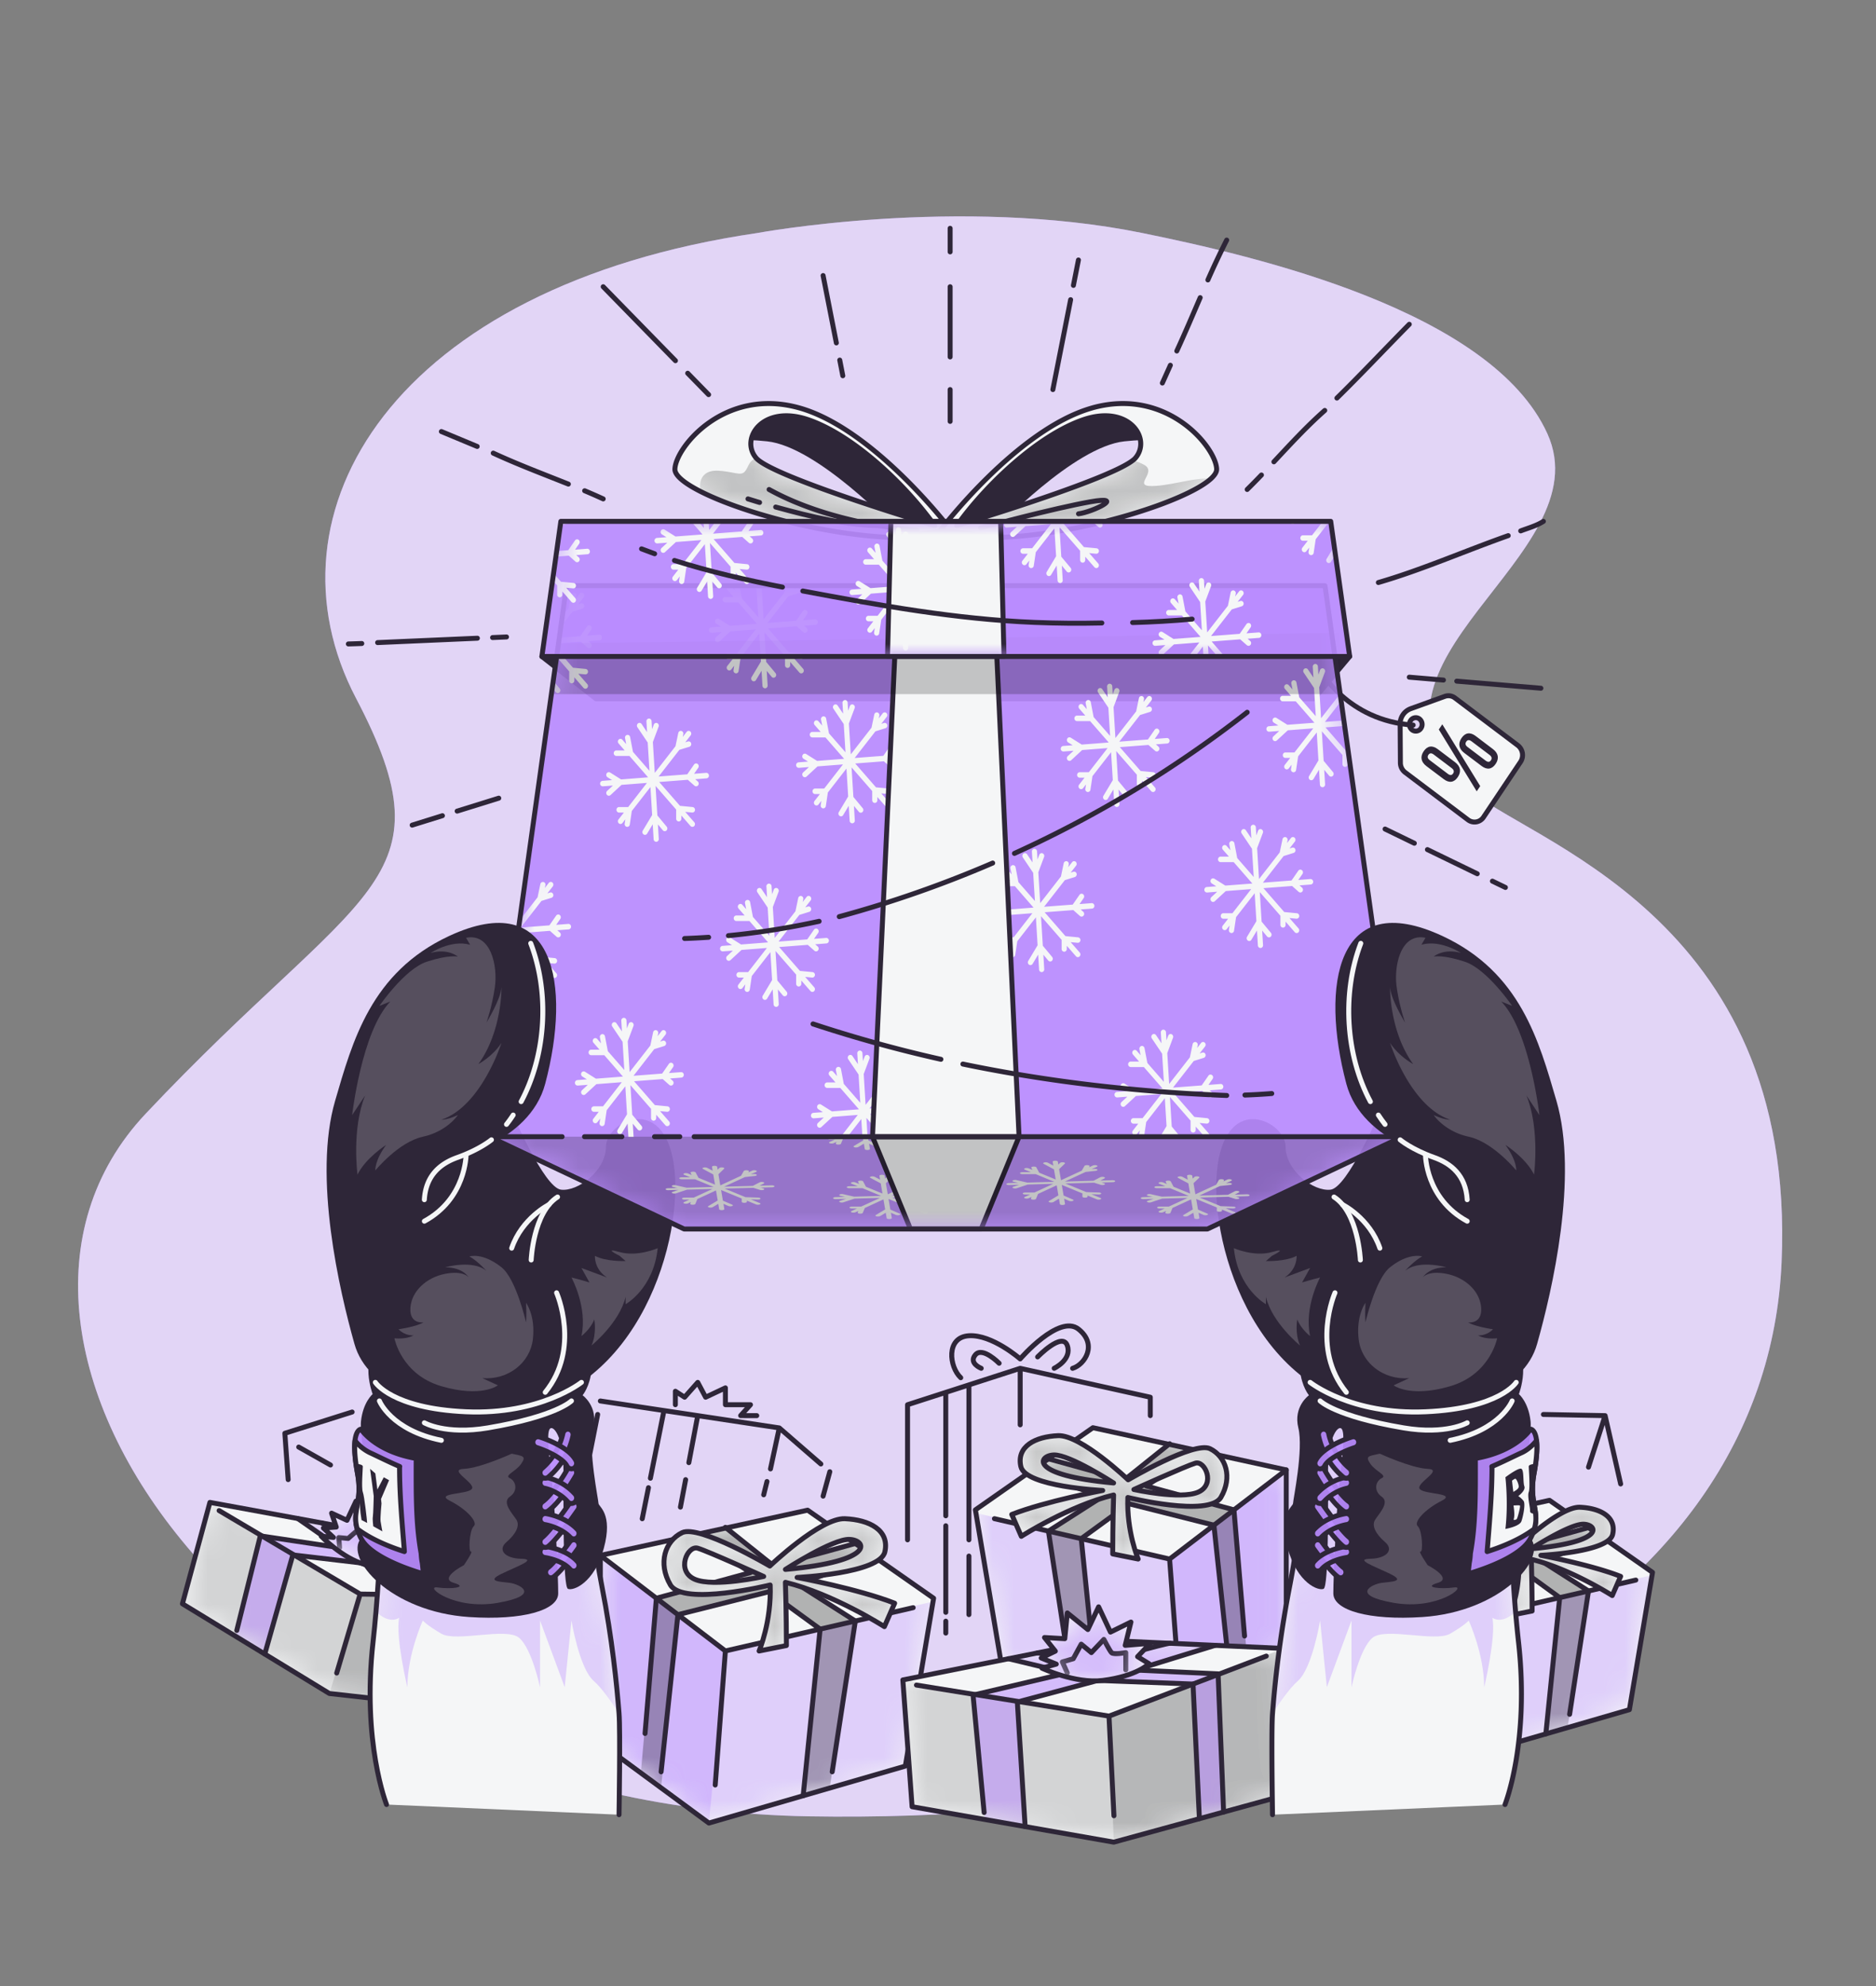 <svg xmlns="http://www.w3.org/2000/svg" width="86" height="91" fill="none" viewBox="0 0 86 91">
  <rect x="0" y="0" width="86" height="91" fill="#808080" stroke="none"/>
  <path fill="#BA8CFF" fill-opacity=".91" d="M34.702 10.678s9.255-1.719 17.676 0c5.148 1.05 15.998 3.543 18.558 9.192 2.56 5.65-9.767 10.469-3.71 16.2 2.612 2.471 15.151 5.733 14.446 21.768-.705 16.036-19.077 25.812-44.608 25.376-25.532-.436-40.265-21.708-30.39-32.185 9.874-10.477 14.124-10.507 9.648-19.038-4.476-8.53 1.739-18.871 18.38-21.313Z"/>
  <path fill="#F5F6F7" d="M34.702 10.678s9.255-1.719 17.676 0c5.148 1.05 15.998 3.543 18.558 9.192 2.56 5.65-9.767 10.469-3.71 16.2 2.612 2.471 15.151 5.733 14.446 21.768-.705 16.036-19.077 25.812-44.608 25.376-25.532-.436-40.265-21.708-30.39-32.185 9.874-10.477 14.124-10.507 9.648-19.038-4.476-8.53 1.739-18.871 18.38-21.313Z" opacity=".7"/>
  <path fill="#F5F6F7" d="M63.26 70.433v7.033l4.07 2.996 7.365-2.134 1.04-6.168.02-.123-4.723-3.3-7.773 1.696Z"/>
  <mask id="a" width="13" height="13" x="63" y="68" maskUnits="userSpaceOnUse" style="mask-type:luminance">
    <path fill="#fff" d="M63.26 70.433v7.033l4.07 2.996 7.365-2.134 1.04-6.168.02-.123-4.723-3.3-7.773 1.696Z"/>
  </mask>
  <g mask="url(#a)">
    <path fill="#BA8CFF" fill-opacity=".91" d="M63.259 70.44v7.027l4.07 2.996 7.366-2.134 1.04-6.168-7.787 1.853-4.689-3.575Z" opacity=".4"/>
  </g>
  <mask id="b" width="13" height="13" x="63" y="68" maskUnits="userSpaceOnUse" style="mask-type:luminance">
    <path fill="#fff" d="M63.26 70.433v7.033l4.07 2.996 7.365-2.134 1.04-6.168.02-.123-4.723-3.3-7.773 1.696Z"/>
  </mask>
  <g mask="url(#b)">
    <path fill="#BA8CFF" fill-opacity=".91" d="m67.948 74.014-.62 6.45-4.069-2.997v-7.028l4.69 3.576Z" opacity=".4"/>
  </g>
  <mask id="c" width="13" height="13" x="63" y="68" maskUnits="userSpaceOnUse" style="mask-type:luminance">
    <path fill="#fff" d="M63.26 70.433v7.033l4.07 2.996 7.365-2.134 1.04-6.168.02-.123-4.723-3.3-7.773 1.696Z"/>
  </mask>
  <g mask="url(#c)">
    <path fill="#000" fill-opacity=".7" d="m65.36 72.037 3.528-.96-1.953-1.446 1.013-.25 1.94 1.412 2.932-.807.877.614-3 .772 2.123 1.52-.96 6.258-.996.288.636-6.243-1.922-1.4-3.411.858-.63 6.49-.76-.559.583-6.547Z" opacity=".4"/>
  </g>
  <path stroke="#2E2638" stroke-linecap="round" stroke-linejoin="round" stroke-miterlimit="10" stroke-width=".227" d="M63.26 70.433v7.033l4.07 2.996 7.365-2.134 1.04-6.168.02-.123-4.723-3.3-7.773 1.696Z"/>
  <path stroke="#2E2638" stroke-linecap="round" stroke-linejoin="round" stroke-miterlimit="10" stroke-width=".227" d="m63.259 70.432 4.69 3.581 7.04-1.622m-7.041 1.623-.381 5.023"/>
  <path stroke="#2E2638" stroke-linecap="round" stroke-linejoin="round" stroke-miterlimit="10" stroke-width=".227" d="m70.864 79.438.637-6.243-1.923-1.4-3.411.858-.63 5.889"/>
  <path stroke="#2E2638" stroke-linecap="round" stroke-linejoin="round" stroke-miterlimit="10" stroke-width=".227" d="m66.758 69.668 2.13 1.409-3.528.96-.426 5.069m3.014-7.726 1.81 1.45 3.062-.844m.762.532-2.944.98 2.182 1.392-.866 5.651"/>
  <path fill="#F5F6F7" d="M74.293 72.222c-1.36-.534-3.656-.965-3.656-.965s3.108-.145 3.29-.96c.184-.815-.584-1.203-1.498-1.242-.914-.039-2.815 1.774-2.815 1.774s-2.65-1.56-3.29-1.25c-.64.31-.914 1.145-.44 1.955.476.81 3.743.006 3.743.006a6.317 6.317 0 0 1-.415 2.473l1.023-.205c0-1.125-.036-2.368-.036-2.368 1.791.43 3.71 1.66 3.71 1.66l.384-.878Zm-7.494-.897c-.713-.31-.274-1.28.112-1.165.387.115 2.473 1.06 2.473 1.06s-1.872.415-2.585.105Zm5.8-1.494c.635.02 1.036.815-2.4 1.125 0 0 1.767-1.144 2.4-1.125Z"/>
  <mask id="d" width="10" height="6" x="65" y="69" maskUnits="userSpaceOnUse" style="mask-type:luminance">
    <path fill="#fff" d="M74.293 72.222c-1.36-.534-3.656-.965-3.656-.965s3.108-.145 3.29-.96c.184-.815-.584-1.203-1.498-1.242-.914-.039-2.815 1.774-2.815 1.774s-2.65-1.56-3.29-1.25c-.64.31-.914 1.145-.44 1.955.476.81 3.743.006 3.743.006a6.317 6.317 0 0 1-.415 2.473l1.023-.205c0-1.125-.036-2.368-.036-2.368 1.791.43 3.71 1.66 3.71 1.66l.384-.878Zm-7.494-.897c-.713-.31-.274-1.28.112-1.165.387.115 2.473 1.06 2.473 1.06s-1.872.415-2.585.105Zm5.8-1.494c.635.02 1.036.815-2.4 1.125 0 0 1.767-1.144 2.4-1.125Z"/>
  </mask>
  <g mask="url(#d)">
    <path fill="#000" fill-opacity=".7" d="M74.293 72.222c-1.36-.534-3.656-.965-3.656-.965s3.108-.145 3.29-.96c.184-.815-.584-1.203-1.498-1.242-.914-.039-2.815 1.774-2.815 1.774s-2.65-1.56-3.29-1.25c-.64.31-.914 1.145-.44 1.955.476.81 3.743.006 3.743.006a6.317 6.317 0 0 1-.415 2.473l1.023-.205c0-1.125-.036-2.368-.036-2.368 1.791.43 3.71 1.66 3.71 1.66l.384-.878Zm-7.494-.897c-.713-.31-.274-1.28.112-1.165.387.115 2.473 1.06 2.473 1.06s-1.872.415-2.585.105Zm5.8-1.494c.635.02 1.036.815-2.4 1.125 0 0 1.767-1.144 2.4-1.125Z" opacity=".3"/>
  </g>
  <path stroke="#2E2638" stroke-linecap="round" stroke-linejoin="round" stroke-miterlimit="10" stroke-width=".227" d="M74.293 72.222c-1.36-.534-3.656-.965-3.656-.965s3.108-.145 3.29-.96c.184-.815-.584-1.203-1.498-1.242-.914-.039-2.815 1.774-2.815 1.774s-2.65-1.56-3.29-1.25c-.64.31-.914 1.145-.44 1.955.476.81 3.743.006 3.743.006a6.317 6.317 0 0 1-.415 2.473l1.023-.205c0-1.125-.036-2.368-.036-2.368 1.791.43 3.71 1.66 3.71 1.66l.384-.878Zm-7.494-.897c-.713-.31-.274-1.28.112-1.165.387.115 2.473 1.06 2.473 1.06s-1.872.415-2.585.105Zm5.8-1.494c.635.02 1.036.815-2.4 1.125 0 0 1.767-1.144 2.4-1.125Z"/>
  <path fill="#F5F6F7" d="M58.964 67.344v8.02l-4.641 3.417-8.4-2.434-1.185-7.034-.024-.139 5.387-3.764 8.863 1.934Z"/>
  <mask id="e" width="15" height="14" x="44" y="65" maskUnits="userSpaceOnUse" style="mask-type:luminance">
    <path fill="#fff" d="M58.964 67.344v8.02l-4.641 3.417-8.4-2.434-1.185-7.034-.024-.139 5.387-3.764 8.863 1.934Z"/>
  </mask>
  <g mask="url(#e)">
    <path fill="#BA8CFF" fill-opacity=".91" d="M58.964 67.352v8.013l-4.64 3.416-8.4-2.434-1.186-7.033 8.879 2.114 5.347-4.076Z" opacity=".4"/>
  </g>
  <mask id="f" width="15" height="14" x="44" y="65" maskUnits="userSpaceOnUse" style="mask-type:luminance">
    <path fill="#fff" d="M58.964 67.344v8.02l-4.641 3.417-8.4-2.434-1.185-7.034-.024-.139 5.387-3.764 8.863 1.934Z"/>
  </mask>
  <g mask="url(#f)">
    <path fill="#BA8CFF" fill-opacity=".91" d="m53.617 71.428.706 7.353 4.64-3.416v-8.013l-5.346 4.076Z" opacity=".4"/>
  </g>
  <mask id="g" width="15" height="14" x="44" y="65" maskUnits="userSpaceOnUse" style="mask-type:luminance">
    <path fill="#fff" d="M58.964 67.344v8.02l-4.641 3.417-8.4-2.434-1.185-7.034-.024-.139 5.387-3.764 8.863 1.934Z"/>
  </mask>
  <g mask="url(#g)">
    <path fill="#000" fill-opacity=".7" d="m56.567 69.174-4.022-1.095 2.227-1.65-1.155-.285-2.212 1.611-3.343-.92-1.001.7 3.422.88-2.421 1.732 1.095 7.137 1.135.329-.726-7.12 2.192-1.595 3.89.978.719 7.4.865-.637-.665-7.465Z" opacity=".4"/>
  </g>
  <path stroke="#2E2638" stroke-linecap="round" stroke-linejoin="round" stroke-miterlimit="10" stroke-width=".227" d="M58.964 67.344v8.02l-4.641 3.417-8.4-2.434-1.185-7.034-.024-.139 5.387-3.764 8.863 1.934Z"/>
  <path stroke="#2E2638" stroke-linecap="round" stroke-linejoin="round" stroke-miterlimit="10" stroke-width=".227" d="m58.964 67.344-5.347 4.084-8.03-1.85m8.03 1.848.435 5.728"/>
  <path stroke="#2E2638" stroke-linecap="round" stroke-linejoin="round" stroke-miterlimit="10" stroke-width=".227" d="m50.291 77.612-.725-7.12 2.192-1.596 3.89.979.717 6.714"/>
  <path stroke="#2E2638" stroke-linecap="round" stroke-linejoin="round" stroke-miterlimit="10" stroke-width=".227" d="m54.974 66.473-2.43 1.606 4.023 1.095.486 5.78m-3.436-8.81-2.064 1.653-3.491-.962m-.869.606 3.357 1.118-2.488 1.588.987 6.444"/>
  <path fill="#F5F6F7" d="M46.819 70.387s2.189-1.402 4.231-1.894c0 0-.041 1.417-.041 2.7l1.167.234s-.536-1.255-.473-2.82c0 0 3.724.917 4.266-.007.542-.923.23-1.875-.5-2.229-.73-.354-3.752 1.426-3.752 1.426s-2.168-2.067-3.21-2.023c-1.042.044-1.917.487-1.709 1.416.209.929 3.752 1.095 3.752 1.095s-2.617.492-4.169 1.1l.438 1.002Zm5.16-2.145s2.379-1.077 2.82-1.208c.44-.132.941.974.128 1.328-.813.354-2.947-.12-2.947-.12Zm-.929-.3c-3.918-.354-3.46-1.261-2.737-1.283.723-.022 2.737 1.283 2.737 1.283Z"/>
  <mask id="h" width="11" height="7" x="46" y="65" maskUnits="userSpaceOnUse" style="mask-type:luminance">
    <path fill="#fff" d="M46.819 70.387s2.189-1.402 4.231-1.894c0 0-.041 1.417-.041 2.7l1.167.234s-.536-1.255-.473-2.82c0 0 3.724.917 4.266-.007.542-.923.23-1.875-.5-2.229-.73-.354-3.752 1.426-3.752 1.426s-2.168-2.067-3.21-2.023c-1.042.044-1.917.487-1.709 1.416.209.929 3.752 1.095 3.752 1.095s-2.617.492-4.169 1.1l.438 1.002Zm5.16-2.145s2.379-1.077 2.82-1.208c.44-.132.941.974.128 1.328-.813.354-2.947-.12-2.947-.12Zm-.929-.3c-3.918-.354-3.46-1.261-2.737-1.283.723-.022 2.737 1.283 2.737 1.283Z"/>
  </mask>
  <g mask="url(#h)">
    <path fill="#000" fill-opacity=".7" d="M46.819 70.387s2.189-1.402 4.231-1.894c0 0-.041 1.417-.041 2.7l1.167.234s-.536-1.255-.473-2.82c0 0 3.724.917 4.266-.007.542-.923.23-1.875-.5-2.229-.73-.354-3.752 1.426-3.752 1.426s-2.168-2.067-3.21-2.023c-1.042.044-1.917.487-1.709 1.416.209.929 3.752 1.095 3.752 1.095s-2.617.492-4.169 1.1l.438 1.002Zm5.16-2.145s2.379-1.077 2.82-1.208c.44-.132.941.974.128 1.328-.813.354-2.947-.12-2.947-.12Zm-.929-.3c-3.918-.354-3.46-1.261-2.737-1.283.723-.022 2.737 1.283 2.737 1.283Z" opacity=".3"/>
  </g>
  <path stroke="#2E2638" stroke-linecap="round" stroke-linejoin="round" stroke-miterlimit="10" stroke-width=".227" d="M46.819 70.387s2.189-1.402 4.231-1.894c0 0-.041 1.417-.041 2.7l1.167.234s-.536-1.255-.473-2.82c0 0 3.724.917 4.266-.007.542-.923.23-1.875-.5-2.229-.73-.354-3.752 1.426-3.752 1.426s-2.168-2.067-3.21-2.023c-1.042.044-1.917.487-1.709 1.416.209.929 3.752 1.095 3.752 1.095s-2.617.492-4.169 1.1l.438 1.002Zm5.16-2.145s2.379-1.077 2.82-1.208c.44-.132.941.974.128 1.328-.813.354-2.947-.12-2.947-.12Zm-.929-.3c-3.918-.354-3.46-1.261-2.737-1.283.723-.022 2.737 1.283 2.737 1.283Z"/>
  <path fill="#F5F6F7" d="M27.521 71.261v8.599l4.976 3.663 9.005-2.61 1.271-7.54.026-.15-5.776-4.035-9.502 2.073Z"/>
  <mask id="i" width="16" height="15" x="27" y="69" maskUnits="userSpaceOnUse" style="mask-type:luminance">
    <path fill="#fff" d="M27.521 71.261v8.599l4.976 3.663 9.005-2.61 1.271-7.54.026-.15-5.776-4.035-9.502 2.073Z"/>
  </mask>
  <g mask="url(#i)">
    <path fill="#BA8CFF" fill-opacity=".91" d="M27.521 71.268v8.59l4.976 3.664 9.005-2.61 1.271-7.54-9.52 2.266-5.732-4.37Z" opacity=".4"/>
  </g>
  <mask id="j" width="16" height="15" x="27" y="69" maskUnits="userSpaceOnUse" style="mask-type:luminance">
    <path fill="#fff" d="M27.521 71.261v8.599l4.976 3.663 9.005-2.61 1.271-7.54.026-.15-5.776-4.035-9.502 2.073Z"/>
  </mask>
  <g mask="url(#j)">
    <path fill="#BA8CFF" fill-opacity=".91" d="m33.254 75.638-.757 7.884-4.976-3.663v-8.591l5.733 4.37Z" opacity=".4"/>
  </g>
  <mask id="k" width="16" height="15" x="27" y="69" maskUnits="userSpaceOnUse" style="mask-type:luminance">
    <path fill="#fff" d="M27.521 71.261v8.599l4.976 3.663 9.005-2.61 1.271-7.54.026-.15-5.776-4.035-9.502 2.073Z"/>
  </mask>
  <g mask="url(#k)">
    <path fill="#000" fill-opacity=".7" d="m30.09 73.222 4.313-1.173-2.388-1.77 1.239-.304 2.372 1.726 3.584-.987 1.072.75-3.668.944 2.596 1.858-1.175 7.651-1.216.353.778-7.632-2.35-1.711-4.17 1.048-.772 7.934-.928-.683.713-8.004Z" opacity=".4"/>
  </g>
  <path stroke="#2E2638" stroke-linecap="round" stroke-linejoin="round" stroke-miterlimit="10" stroke-width=".227" d="M27.521 71.261v8.599l4.976 3.663 9.005-2.61 1.271-7.54.026-.15-5.776-4.035-9.502 2.073Z"/>
  <path stroke="#2E2638" stroke-linecap="round" stroke-linejoin="round" stroke-miterlimit="10" stroke-width=".227" d="m27.52 71.26 5.733 4.378 8.609-1.983m-8.609 1.984-.466 6.141"/>
  <path stroke="#2E2638" stroke-linecap="round" stroke-linejoin="round" stroke-miterlimit="10" stroke-width=".227" d="m36.819 82.27.778-7.633-2.35-1.711-4.17 1.049-.77 7.199"/>
  <path stroke="#2E2638" stroke-linecap="round" stroke-linejoin="round" stroke-miterlimit="10" stroke-width=".227" d="m31.799 70.326 2.604 1.722-4.313 1.174-.52 6.197m3.683-9.444 2.214 1.771 3.742-1.032m.932.651-3.6 1.198 2.669 1.703-1.06 6.908"/>
  <path fill="#F5F6F7" d="M41.011 73.45c-1.664-.652-4.47-1.18-4.47-1.18s3.8-.177 4.023-1.173c.224-.996-.715-1.47-1.832-1.518-1.118-.047-3.442 2.168-3.442 2.168s-3.24-1.907-4.022-1.528c-.783.38-1.118 1.4-.537 2.39.581.99 4.575.007 4.575.007.067 1.679-.508 3.024-.508 3.024l1.252-.25c0-1.376-.045-2.896-.045-2.896 2.19.527 4.537 2.03 4.537 2.03l.47-1.073Zm-9.162-1.096c-.872-.38-.336-1.566.137-1.424.473.14 3.023 1.295 3.023 1.295s-2.289.508-3.16.129Zm7.091-1.826c.775.023 1.267.996-2.935 1.375 0 0 2.16-1.4 2.935-1.376Z"/>
  <mask id="l" width="12" height="7" x="30" y="69" maskUnits="userSpaceOnUse" style="mask-type:luminance">
    <path fill="#fff" d="M41.011 73.45c-1.664-.652-4.47-1.18-4.47-1.18s3.8-.177 4.023-1.173c.224-.996-.715-1.47-1.832-1.518-1.118-.047-3.442 2.168-3.442 2.168s-3.24-1.907-4.022-1.528c-.783.38-1.118 1.4-.537 2.39.581.99 4.575.007 4.575.007.067 1.679-.508 3.024-.508 3.024l1.252-.25c0-1.376-.045-2.896-.045-2.896 2.19.527 4.537 2.03 4.537 2.03l.47-1.073Zm-9.162-1.096c-.872-.38-.336-1.566.137-1.424.473.14 3.023 1.295 3.023 1.295s-2.289.508-3.16.129Zm7.091-1.826c.775.023 1.267.996-2.935 1.375 0 0 2.16-1.4 2.935-1.376Z"/>
  </mask>
  <g mask="url(#l)">
    <path fill="#000" fill-opacity=".7" d="M41.011 73.45c-1.664-.652-4.47-1.18-4.47-1.18s3.8-.177 4.023-1.173c.224-.996-.715-1.47-1.832-1.518-1.118-.047-3.442 2.168-3.442 2.168s-3.24-1.907-4.022-1.528c-.783.38-1.118 1.4-.537 2.39.581.99 4.575.007 4.575.007.067 1.679-.508 3.024-.508 3.024l1.252-.25c0-1.376-.045-2.896-.045-2.896 2.19.527 4.537 2.03 4.537 2.03l.47-1.073Zm-9.162-1.096c-.872-.38-.336-1.566.137-1.424.473.14 3.023 1.295 3.023 1.295s-2.289.508-3.16.129Zm7.091-1.826c.775.023 1.267.996-2.935 1.375 0 0 2.16-1.4 2.935-1.376Z" opacity=".3"/>
  </g>
  <path stroke="#2E2638" stroke-linecap="round" stroke-linejoin="round" stroke-miterlimit="10" stroke-width=".227" d="M41.011 73.45c-1.664-.652-4.47-1.18-4.47-1.18s3.8-.177 4.023-1.173c.224-.996-.715-1.47-1.832-1.518-1.118-.047-3.442 2.168-3.442 2.168s-3.24-1.907-4.022-1.528c-.783.38-1.118 1.4-.537 2.39.581.99 4.575.007 4.575.007.067 1.679-.508 3.024-.508 3.024l1.252-.25c0-1.376-.045-2.896-.045-2.896 2.19.527 4.537 2.03 4.537 2.03l.47-1.073Zm-9.162-1.096c-.872-.38-.336-1.566.137-1.424.473.14 3.023 1.295 3.023 1.295s-2.289.508-3.16.129Zm7.091-1.826c.775.023 1.267.996-2.935 1.375 0 0 2.16-1.4 2.935-1.376Z"/>
  <path fill="#F5F6F7" d="m41.813 82.775-.425-5.81 9.088-1.822 8.369.381.144 6.7-7.931 2.174-9.245-1.623Z"/>
  <mask id="m" width="18" height="10" x="41" y="75" maskUnits="userSpaceOnUse" style="mask-type:luminance">
    <path fill="#fff" d="m41.813 82.775-.425-5.81 9.088-1.822 8.369.381.144 6.7-7.931 2.174-9.245-1.623Z"/>
  </mask>
  <g mask="url(#m)">
    <path fill="#000" fill-opacity=".7" d="m41.388 76.964 9.45 1.658 8.007-3.099.144 6.7-7.931 2.174-9.245-1.622-.425-5.81Z" opacity=".2"/>
  </g>
  <mask id="n" width="18" height="10" x="41" y="75" maskUnits="userSpaceOnUse" style="mask-type:luminance">
    <path fill="#fff" d="m41.813 82.775-.425-5.81 9.088-1.822 8.369.381.144 6.7-7.931 2.174-9.245-1.623Z"/>
  </mask>
  <g mask="url(#n)">
    <path fill="#000" fill-opacity=".7" d="m50.839 78.622.219 5.775 7.93-2.175-.143-6.699-8.006 3.1Z" opacity=".2"/>
  </g>
  <mask id="o" width="18" height="10" x="41" y="75" maskUnits="userSpaceOnUse" style="mask-type:luminance">
    <path fill="#fff" d="m41.813 82.775-.425-5.81 9.088-1.822 8.369.381.144 6.7-7.931 2.174-9.245-1.623Z"/>
  </mask>
  <g mask="url(#o)">
    <path fill="#BA8CFF" fill-opacity=".91" d="m55.84 76.687-3.803-.176 3.787-1.197-2.18-.027-3.417.97c-.916-.179-2.661-.53-2.661-.53l-1.336.267 2.47.67-4.091.996s.562 5.633.542 5.7l1.844.325-.357-5.706 3.912-.991 4.142.166.291 6.167 1.11-.304-.253-6.33Z" opacity=".6"/>
  </g>
  <path stroke="#2E2638" stroke-linecap="round" stroke-linejoin="round" stroke-miterlimit="10" stroke-width=".227" d="m41.813 82.775-.425-5.81 9.088-1.822 8.369.381.144 6.7-7.931 2.174-9.245-1.623Z"/>
  <path stroke="#2E2638" stroke-linecap="round" stroke-linejoin="round" stroke-miterlimit="10" stroke-width=".227" d="m42.013 77.202 8.826 1.421 7.21-2.75m-7.21 2.75.226 4.566"/>
  <path stroke="#2E2638" stroke-linecap="round" stroke-linejoin="round" stroke-miterlimit="10" stroke-width=".227" d="m54.983 83.321-.292-6.167-4.36-.166-3.694.991.358 5.706"/>
  <path stroke="#2E2638" stroke-linecap="round" stroke-linejoin="round" stroke-miterlimit="10" stroke-width=".227" d="m56.093 83.017-.253-6.33-3.803-.176 3.669-1.13m-2.063-.094c-.216-.01-3.194.852-3.194.852l-2.884-.413m-1.335.268 2.697.65-4.319 1.017.507 5.379"/>
  <path fill="#F5F6F7" d="M50.55 76.989c1.583-.2 2.124-.767 2.124-.767l-.525-.323.582-.612-1.149.095.263-1.068-.939.46-.543-1.157-.493 1.04-.941-.76-.117 1.18-.93-.054.497.624-.648.313.691.28-.656.187s1.526.72 2.784.562Z"/>
  <mask id="p" width="6" height="5" x="47" y="73" maskUnits="userSpaceOnUse" style="mask-type:luminance">
    <path fill="#fff" d="M50.55 76.989c1.583-.2 2.124-.767 2.124-.767l-.525-.323.582-.612-1.149.095.263-1.068-.939.46-.543-1.157-.493 1.04-.941-.76-.117 1.18-.93-.054.497.624-.648.313.691.28-.656.187s1.526.72 2.784.562Z"/>
  </mask>
  <g mask="url(#p)">
    <path fill="#BA8CFF" fill-opacity=".91" d="M50.55 76.989c1.583-.2 2.124-.767 2.124-.767l-.525-.323.582-.612-1.149.095.263-1.068-.939.46-.543-1.157-.493 1.04-.941-.76-.117 1.18-.93-.054.497.624-.648.313.691.28-.656.187s1.526.72 2.784.562Z" opacity=".6"/>
  </g>
  <mask id="q" width="6" height="5" x="47" y="73" maskUnits="userSpaceOnUse" style="mask-type:luminance">
    <path fill="#fff" d="M50.55 76.989c1.583-.2 2.124-.767 2.124-.767l-.525-.323.582-.612-1.149.095.263-1.068-.939.46-.543-1.157-.493 1.04-.941-.76-.117 1.18-.93-.054.497.624-.648.313.691.28-.656.187s1.526.72 2.784.562Z"/>
  </mask>
  <g mask="url(#q)">
    <path stroke="#2E2638" stroke-linecap="round" stroke-linejoin="round" stroke-miterlimit="10" stroke-width=".227" d="m48.927 76.646-.226-.506.5-.145.365-.669.465.388.573-.605s.254.496.348.605c.094.11.657 0 .657 0v.792"/>
  </g>
  <path stroke="#2E2638" stroke-linecap="round" stroke-linejoin="round" stroke-miterlimit="10" stroke-width=".227" d="M50.55 76.989c1.583-.2 2.124-.767 2.124-.767l-.525-.323.582-.612-1.149.095.263-1.068-.939.46-.543-1.157-.493 1.04-.941-.76-.117 1.18-.93-.054.497.624-.648.313.691.28-.656.187s1.526.72 2.784.562Z"/>
  <path fill="#F5F6F7" d="m8.363 73.476 1.26-4.644 7.557 1.387 6.397 2.876-1.723 5.248-6.755-.756-6.736-4.11Z"/>
  <mask id="r" width="16" height="11" x="8" y="68" maskUnits="userSpaceOnUse" style="mask-type:luminance">
    <path fill="#fff" d="m8.363 73.476 1.26-4.644 7.557 1.387 6.397 2.876-1.723 5.248-6.755-.756-6.736-4.11Z"/>
  </mask>
  <g mask="url(#r)">
    <path fill="#000" fill-opacity=".7" d="m9.623 68.832 6.887 4.202 7.067.061-1.723 5.248-6.755-.756-6.736-4.11 1.26-4.645Z" opacity=".2"/>
  </g>
  <mask id="s" width="16" height="11" x="8" y="68" maskUnits="userSpaceOnUse" style="mask-type:luminance">
    <path fill="#fff" d="m8.363 73.476 1.26-4.644 7.557 1.387 6.397 2.876-1.723 5.248-6.755-.756-6.736-4.11Z"/>
  </mask>
  <g mask="url(#s)">
    <path fill="#000" fill-opacity=".7" d="m16.51 73.033-1.41 4.553 6.754.756 1.723-5.247-7.067-.062Z" opacity=".2"/>
  </g>
  <mask id="t" width="16" height="11" x="8" y="68" maskUnits="userSpaceOnUse" style="mask-type:luminance">
    <path fill="#fff" d="m8.363 73.476 1.26-4.644 7.557 1.387 6.397 2.876-1.723 5.248-6.755-.756-6.736-4.11Z"/>
  </mask>
  <g mask="url(#t)">
    <path fill="#BA8CFF" fill-opacity=".91" d="m20.925 73.072-2.906-1.31 3.27.238-1.687-.693-2.92-.3a493.165 493.165 0 0 1-1.921-1.233l-1.111-.204 1.735 1.283-3.45-.488s-1.106 4.548-1.14 4.595l1.344.82 1.284-4.542 3.31.437 3.172 1.405-1.462 4.88.946.106 1.536-4.994Z" opacity=".6"/>
  </g>
  <path stroke="#2E2638" stroke-linecap="round" stroke-linejoin="round" stroke-miterlimit="10" stroke-width=".227" d="m8.363 73.476 1.26-4.644 7.557 1.387 6.397 2.876-1.723 5.248-6.755-.756-6.736-4.11Z"/>
  <path stroke="#2E2638" stroke-linecap="round" stroke-linejoin="round" stroke-miterlimit="10" stroke-width=".227" d="m10.044 69.207 6.466 3.825 6.354.087m-6.354-.086-1.075 3.617"/>
  <path stroke="#2E2638" stroke-linecap="round" stroke-linejoin="round" stroke-miterlimit="10" stroke-width=".227" d="m18.442 77.96 1.462-4.88-3.34-1.472-3.141-.37-1.285 4.542"/>
  <path stroke="#2E2638" stroke-linecap="round" stroke-linejoin="round" stroke-miterlimit="10" stroke-width=".227" d="m19.388 78.065 1.537-4.994-2.906-1.31 3.159.254m-1.576-.709c-.166-.074-2.714-.323-2.714-.323l-2.127-1.21m-1.111-.203 1.917 1.337-3.633-.542-1.08 4.334"/>
  <path fill="#F5F6F7" d="M16.733 71.674c1.285.333 1.86.06 1.86.06l-.32-.413.62-.296-.918-.28.496-.749-.854.067-.105-1.065-.668.655-.524-.88-.413.88-.707-.328.215.637-.59.045.461.43-.561-.057s.988 1.03 2.008 1.294Z"/>
  <mask id="u" width="5" height="4" x="14" y="68" maskUnits="userSpaceOnUse" style="mask-type:luminance">
    <path fill="#fff" d="M16.733 71.674c1.285.333 1.86.06 1.86.06l-.32-.413.62-.296-.918-.28.496-.749-.854.067-.105-1.065-.668.655-.524-.88-.413.88-.707-.328.215.637-.59.045.461.43-.561-.057s.988 1.03 2.008 1.294Z"/>
  </mask>
  <g mask="url(#u)">
    <path fill="#BA8CFF" fill-opacity=".91" d="M16.733 71.674c1.285.333 1.86.06 1.86.06l-.32-.413.62-.296-.918-.28.496-.749-.854.067-.105-1.065-.668.655-.524-.88-.413.88-.707-.328.215.637-.59.045.461.43-.561-.057s.988 1.03 2.008 1.294Z" opacity=".6"/>
  </g>
  <mask id="v" width="5" height="4" x="14" y="68" maskUnits="userSpaceOnUse" style="mask-type:luminance">
    <path fill="#fff" d="M16.733 71.674c1.285.333 1.86.06 1.86.06l-.32-.413.62-.296-.918-.28.496-.749-.854.067-.105-1.065-.668.655-.524-.88-.413.88-.707-.328.215.637-.59.045.461.43-.561-.057s.988 1.03 2.008 1.294Z"/>
  </mask>
  <g mask="url(#v)">
    <path stroke="#2E2638" stroke-linecap="round" stroke-linejoin="round" stroke-miterlimit="10" stroke-width=".227" d="m15.567 70.906-.037-.463.428.042.466-.407.256.445.61-.293s.062.463.105.577c.043.114.51.202.51.202l-.217.615"/>
  </g>
  <path stroke="#2E2638" stroke-linecap="round" stroke-linejoin="round" stroke-miterlimit="10" stroke-width=".227" d="M16.733 71.674c1.285.333 1.86.06 1.86.06l-.32-.413.62-.296-.918-.28.496-.749-.854.067-.105-1.065-.668.655-.524-.88-.413.88-.707-.328.215.637-.59.045.461.43-.561-.057s.988 1.03 2.008 1.294Zm21.307-4.248-.307 1.12m-10.212-4.36 8.204 1.234 1.905 1.652m-10.682 0 .45-2.27m-.743 3.744.133-.671m8.936-2.455-.404 1.878m-.16.577-.151.609m-3.578-.694-.239 1.259m.794-4.192-.408 2.154m-1.851 1.147-.286 1.423m.997-4.958-.623 3.102m1.145-3.369v-.616l.424.273.602-.679.361.679.907-.428v.771h1.15l-.452.499.74.002m6.912 5.69v-6.19l5.164-1.667 5.964 1.323v.844m-5.964-2.167v2.588m-3.411 8.995v.547m0-4.918v3.967m-.001-10.078v5.655m1.061 1.845v2.682m0-10.526v7.099"/>
  <path stroke="#2E2638" stroke-linecap="round" stroke-linejoin="round" stroke-miterlimit="10" stroke-width=".227" d="M44.043 63.12c-.532-.497-.69-1.857.374-1.923 1.064-.067 2.35 1.061 2.35 1.061s1.783-2.066 2.672-1.365c.888.702.294 1.63-.269 1.797"/>
  <path stroke="#2E2638" stroke-linecap="round" stroke-linejoin="round" stroke-miterlimit="10" stroke-width=".227" d="M48.326 62.688s.827-.394.601-1.043c-.226-.649-1.361.522-1.361.522m-1.764.29s-.76-.775-1.088-.388c-.327.388.267.62.267.62M13.21 67.788l-.152-2.123 3.085-.974m54.609.112 2.83.054-.762 2.36m.762-2.36.712 3.13m-60.6-1.69 1.457.822"/>
  <path fill="#F5F6F7" d="M17.72 82.674s-1.135-2.827-.618-7.457c.05-.456.095-.917.134-1.377.36-4.212.264-8.372.264-8.372l9.225-.67s.137 4.17.877 7.928c.457 2.325.676 4.472.776 5.774.063.803 0 4.64 0 4.64"/>
  <mask id="w" width="13" height="20" x="16" y="64" maskUnits="userSpaceOnUse" style="mask-type:luminance">
    <path fill="#fff" d="M17.72 82.674s-1.135-2.827-.618-7.457c.05-.456.095-.917.134-1.377.36-4.212.264-8.372.264-8.372l9.225-.67s.137 4.17.877 7.928c.457 2.325.676 4.472.776 5.774.063.803 0 4.64 0 4.64"/>
  </mask>
  <g mask="url(#w)">
    <path fill="#BA8CFF" fill-opacity=".91" d="M18.3 74.115c-.183.85.375 3.19.375 3.19 0-1.526.708-3.06.708-3.06s.167.206.852.603c.683.398 2.984-.31 3.567.192.585.503.955 2.264.955 2.264v-3.06l1.13 3.052.31-3.052s.357 2.196 1.024 2.771c.337.29.79.926 1.157 1.485-.1-1.302-.32-3.449-.776-5.774-.74-3.757-.877-7.927-.877-7.927l-9.225.67s.097 4.16-.264 8.371c.651.614 1.064.275 1.064.275Z" opacity=".4"/>
  </g>
  <path stroke="#2E2638" stroke-linecap="round" stroke-linejoin="round" stroke-miterlimit="10" stroke-width=".227" d="M17.72 82.674s-1.135-2.827-.618-7.457c.05-.456.095-.917.134-1.377.36-4.212.264-8.372.264-8.372l9.225-.67s.137 4.17.877 7.928c.457 2.325.676 4.472.776 5.774.063.803 0 4.64 0 4.64"/>
  <path fill="#2E2638" d="M17.472 61.498c-1.028.695-.389 2.373-.389 2.373s-.437.361-.534 1.238c-.098.877.777 4.436 0 5.365-.778.928 1.362 3.374 4.957 3.61 2.453.162 4.083-.31 4.083-1.083 0-.773-.146-4.064-.291-5.204-.146-1.14-.243-2.12-.098-2.327.146-.206.632.31.632 1.909s-.03 5.307.204 5.413c.234.106 1.206-.255 1.643-1.854.438-1.6-.243-1.909-.243-2.063 0-.155-.486-2.476-.243-3.456s-.486-1.496-.486-1.496.334-.39.41-1.151c.13-1.3-7.506-2.718-9.645-1.274Z"/>
  <path fill="#2E2638" d="M23.463 50.955s1.476 3.456 2.254 3.55c.777.094 2.064-.872 2.064-1.985 0-1.114 2.624-2.474 3.11.836.487 3.311-1.56 10.466-7.489 11.213-5.93.747-9.132-12.752.06-13.614Z"/>
  <path fill="#BA8CFF" fill-opacity=".91" stroke="#2E2638" stroke-linecap="round" stroke-linejoin="round" stroke-miterlimit="10" stroke-width=".227" d="M25.249 72.286a.227.227 0 0 0 .136-.045c.384-.285 1.037-1.19 1.11-1.292a.262.262 0 0 0-.046-.353.228.228 0 0 0-.332.048c-.186.26-.73.981-1.004 1.184a.261.261 0 0 0-.058.35c.046.07.12.108.194.108Z"/>
  <path fill="#BA8CFF" fill-opacity=".91" stroke="#2E2638" stroke-linecap="round" stroke-linejoin="round" stroke-miterlimit="10" stroke-width=".227" d="M26.306 71.975a.23.23 0 0 0 .16-.066.263.263 0 0 0 .014-.356c-.49-.564-1.418-.692-1.457-.698a.242.242 0 0 0-.264.218.25.25 0 0 0 .205.282c.008 0 .796.112 1.168.54a.23.23 0 0 0 .174.08Z"/>
  <path fill="#BA8CFF" fill-opacity=".91" stroke="#2E2638" stroke-linecap="round" stroke-linejoin="round" stroke-miterlimit="10" stroke-width=".227" d="M24.994 70.894c.05 0 .1-.017.142-.05.46-.367 1.325-1.625 1.362-1.679a.262.262 0 0 0-.053-.351.228.228 0 0 0-.33.055c-.238.347-.928 1.305-1.264 1.572a.262.262 0 0 0-.047.352c.047.066.118.1.19.1Z"/>
  <path fill="#BA8CFF" fill-opacity=".91" stroke="#2E2638" stroke-linecap="round" stroke-linejoin="round" stroke-miterlimit="10" stroke-width=".227" d="M26.306 70.505a.23.23 0 0 0 .168-.074.263.263 0 0 0 0-.355c-.56-.595-1.412-.724-1.448-.73-.13-.02-.25.078-.267.216a.25.25 0 0 0 .202.283c.008 0 .732.113 1.178.586a.23.23 0 0 0 .167.074Zm-1.312-1.237a.226.226 0 0 0 .131-.042c.585-.414 1.247-1.575 1.275-1.624a.26.26 0 0 0-.081-.345.23.23 0 0 0-.325.086c-.175.308-.72 1.173-1.132 1.464a.261.261 0 0 0-.065.35c.045.072.12.111.197.111Z"/>
  <path fill="#BA8CFF" fill-opacity=".91" stroke="#2E2638" stroke-linecap="round" stroke-linejoin="round" stroke-miterlimit="10" stroke-width=".227" d="M26.197 68.881a.23.23 0 0 0 .162-.067.263.263 0 0 0 .011-.356 2.496 2.496 0 0 0-1.34-.773c-.128-.022-.25.072-.27.209-.02.137.067.266.196.288.008.001.623.114 1.067.62.047.052.11.08.174.08Z"/>
  <path fill="#BA8CFF" fill-opacity=".91" stroke="#2E2638" stroke-linecap="round" stroke-linejoin="round" stroke-miterlimit="10" stroke-width=".227" d="M24.994 67.724a.228.228 0 0 0 .147-.054 3.418 3.418 0 0 0 1.128-1.898c.023-.137-.064-.268-.192-.291-.13-.025-.252.067-.275.203a2.95 2.95 0 0 1-.955 1.591.262.262 0 0 0-.04.353.232.232 0 0 0 .187.096Z"/>
  <path fill="#BA8CFF" fill-opacity=".91" stroke="#2E2638" stroke-linecap="round" stroke-linejoin="round" stroke-miterlimit="10" stroke-width=".227" d="M26.197 67.294c.038 0 .076-.01.111-.03a.26.26 0 0 0 .098-.34c-.33-.654-1.537-1.047-1.674-1.09a.236.236 0 0 0-.294.17.254.254 0 0 0 .16.313c.443.139 1.212.49 1.39.845a.235.235 0 0 0 .209.132Z"/>
  <path stroke="#F5F6F7" stroke-linecap="round" stroke-linejoin="round" stroke-miterlimit="10" stroke-width=".227" d="M26.197 64.182s-.682.704-3.828 1.236c-1.952.33-2.916-.233-2.916-.233m-2.06-1.003s.532 1.34 2.841 1.807m5.281-6.761s1.12 2.543-.521 4.56m.565-8.948c-1.118.713-1.209 2.887-1.209 2.887"/>
  <path stroke="#F5F6F7" stroke-linecap="round" stroke-linejoin="round" stroke-miterlimit="10" stroke-width=".227" d="M25.17 55.188s-1.24.613-1.714 1.997m3.199 6.147s-1.879 1.497-5.289 1.348c-3.41-.15-4.16-1.348-4.16-1.348"/>
  <path fill="#BA8CFF" fill-opacity=".91" stroke="#2E2638" stroke-linecap="round" stroke-linejoin="round" stroke-miterlimit="10" stroke-width=".227" d="M16.375 70.046c.038.129.093.27.174.427.35.69 1.626 1.269 2.865 1.633a50.206 50.206 0 0 1-.055-.498 2.367 2.367 0 0 1-.035-.212c-.009-.079-.014-.158-.02-.238-.25-1.374-.226-2.803-.226-4.205 0-.05.011-.093.03-.128a.45.45 0 0 1-.026-.005c-1.907-.332-2.533-1.343-2.533-1.343s-.215 0-.275.524c-.035.3-.02.767.115 1.504.242 1.318-.26 1.705-.014 2.54Z"/>
  <path fill="#F5F6F7" stroke="#2E2638" stroke-linecap="round" stroke-linejoin="round" stroke-miterlimit="10" stroke-width=".227" d="M16.318 69.348a1.69 1.69 0 0 0 .057.696c.638.485 1.476.822 2.163 1.042a5.276 5.276 0 0 0-.012-.165c-.098-1.22-.207-2.435-.209-3.66 0-.027.003-.05.008-.072-.51-.215-1.034-.483-1.36-.63a2.006 2.006 0 0 1-.692-.559c-.026.235-.023.574.045 1.065.019.134.042.28.07.438.167.906-.018 1.372-.07 1.845Z"/>
  <path fill="#2E2638" d="m16.575 69.64.256.133c-.01-.154-.126-1.217-.199-1.415-.072-.196 0-1.062 0-1.172 0-.111-.314-.12-.314-.12.019.135.042.28.071.438.166.906.029 1.224.186 2.136Zm1.261-1.825-.244-.134-.292.563-.094-.74-.24-.21.167 1.25s-.02.841-.041.952c-.021.11.02.43.02.43l.417.233s-.062-.31-.083-.464c-.02-.155.043-.814.043-.814l-.022-.204.369-.862Z"/>
  <path fill="#F5F6F7" d="M30.15 57.185s-.924.41-1.744.178c-.82-.233 0 .173 0 .173l.274.24s-.907.032-1.407-.24c0 0-.051.598.553.992l-1.171-.435.368.663s-.402-.124-.826-.228c0 0 .746 1.357.458 2.684 0 0 .43-.332.587-.763 0 0 .125.63-.125 1.194 0 0 1.282-1.04 1.563-2.229v.338s1.282-.709 1.47-2.567ZM23.457 66.6s-1.434.661-2.19.695c-.758.033.535.642.368.913-.167.27-1.75.179-1 .556.75.378 1.292.97 1.083 1.16-.208.191-.25 1.204-.125 1.162.125-.042-.327.622-.327.622s-1.173.602-.465.81c.709.207-.125.3-.75.21-.625-.091.753 1.059 2.774.705 2.02-.354.992-.857.547-.915-.445-.058-1.111-.061-.382-.414.73-.352 1.655-.673.9-.69-.754-.016-1.088-.41-.671-.766.417-.356.625-.744.459-1.014-.167-.271-.695-.797-.306-1.065.39-.268.278-.716 0-.846s.272-.3.518-.658c.246-.356.096-.353-.433-.465Z" opacity=".2"/>
  <path fill="#F5F6F7" d="M68.993 82.674s1.135-2.827.618-7.457a56.69 56.69 0 0 1-.134-1.377c-.36-4.212-.264-8.372-.264-8.372l-9.225-.67s-.137 4.17-.877 7.928a51.025 51.025 0 0 0-.776 5.774c-.063.803 0 4.64 0 4.64"/>
  <mask id="x" width="12" height="20" x="58" y="64" maskUnits="userSpaceOnUse" style="mask-type:luminance">
    <path fill="#fff" d="M68.993 82.674s1.135-2.827.618-7.457a56.69 56.69 0 0 1-.134-1.377c-.36-4.212-.264-8.372-.264-8.372l-9.225-.67s-.137 4.17-.877 7.928a51.025 51.025 0 0 0-.776 5.774c-.063.803 0 4.64 0 4.64"/>
  </mask>
  <g mask="url(#x)">
    <path fill="#BA8CFF" fill-opacity=".91" d="M68.413 74.115c.183.85-.375 3.19-.375 3.19 0-1.526-.708-3.06-.708-3.06s-.167.206-.852.603c-.683.398-2.984-.31-3.567.192-.585.503-.955 2.264-.955 2.264v-3.06l-1.13 3.052-.31-3.052s-.357 2.196-1.024 2.771c-.337.29-.79.926-1.157 1.485.1-1.302.32-3.449.776-5.774.74-3.757.877-7.927.877-7.927l9.225.67s-.097 4.16.264 8.371c-.651.614-1.064.275-1.064.275Z" opacity=".4"/>
  </g>
  <path stroke="#2E2638" stroke-linecap="round" stroke-linejoin="round" stroke-miterlimit="10" stroke-width=".227" d="M68.993 82.674s1.135-2.827.618-7.457a56.69 56.69 0 0 1-.134-1.377c-.36-4.212-.264-8.372-.264-8.372l-9.225-.67s-.137 4.17-.877 7.928a51.025 51.025 0 0 0-.776 5.774c-.063.803 0 4.64 0 4.64"/>
  <path fill="#2E2638" d="M69.24 61.498c1.03.695.39 2.373.39 2.373s.437.361.534 1.238c.097.877-.777 4.436 0 5.365.778.928-1.362 3.374-4.958 3.61-2.453.162-4.083-.31-4.083-1.083 0-.773.146-4.064.292-5.204.146-1.14.243-2.12.097-2.327-.145-.206-.632.31-.632 1.909s.031 5.307-.203 5.413c-.234.106-1.206-.255-1.644-1.854-.437-1.6.243-1.909.243-2.063 0-.155.487-2.476.243-3.456-.243-.98.486-1.496.486-1.496s-.334-.39-.41-1.151c-.128-1.3 7.507-2.718 9.646-1.274Z"/>
  <path fill="#2E2638" d="M63.25 50.955s-1.476 3.456-2.254 3.55c-.778.094-2.064-.872-2.064-1.985 0-1.114-2.624-2.474-3.11.836-.487 3.311 1.559 10.466 7.489 11.213 5.93.747 9.132-12.752-.06-13.614Z"/>
  <path fill="#BA8CFF" fill-opacity=".91" stroke="#2E2638" stroke-linecap="round" stroke-linejoin="round" stroke-miterlimit="10" stroke-width=".227" d="M61.464 72.286a.227.227 0 0 1-.136-.045c-.384-.285-1.037-1.19-1.11-1.292a.262.262 0 0 1 .045-.353.228.228 0 0 1 .333.048c.186.26.73.981 1.004 1.184.107.08.133.237.058.35a.233.233 0 0 1-.194.108Z"/>
  <path fill="#BA8CFF" fill-opacity=".91" stroke="#2E2638" stroke-linecap="round" stroke-linejoin="round" stroke-miterlimit="10" stroke-width=".227" d="M60.407 71.975a.23.23 0 0 1-.161-.066.263.263 0 0 1-.014-.356c.491-.564 1.418-.692 1.458-.698a.242.242 0 0 1 .264.218.25.25 0 0 1-.205.282c-.008 0-.796.112-1.168.54a.23.23 0 0 1-.174.08Z"/>
  <path fill="#BA8CFF" fill-opacity=".91" stroke="#2E2638" stroke-linecap="round" stroke-linejoin="round" stroke-miterlimit="10" stroke-width=".227" d="M61.719 70.894a.23.23 0 0 1-.142-.05c-.46-.367-1.325-1.625-1.362-1.679a.262.262 0 0 1 .052-.351.228.228 0 0 1 .332.055c.237.347.927 1.305 1.263 1.572a.262.262 0 0 1 .047.352.232.232 0 0 1-.19.1Z"/>
  <path fill="#BA8CFF" fill-opacity=".91" stroke="#2E2638" stroke-linecap="round" stroke-linejoin="round" stroke-miterlimit="10" stroke-width=".227" d="M60.407 70.505a.23.23 0 0 1-.168-.074.263.263 0 0 1 0-.355c.56-.595 1.412-.724 1.448-.73.13-.02.25.078.267.216a.25.25 0 0 1-.203.283c-.007 0-.731.113-1.177.586a.229.229 0 0 1-.167.074Zm1.312-1.237a.226.226 0 0 1-.131-.042c-.585-.414-1.247-1.575-1.275-1.624a.26.26 0 0 1 .08-.345.23.23 0 0 1 .326.086c.175.308.72 1.173 1.132 1.464a.261.261 0 0 1 .066.35.234.234 0 0 1-.198.111Z"/>
  <path fill="#BA8CFF" fill-opacity=".91" stroke="#2E2638" stroke-linecap="round" stroke-linejoin="round" stroke-miterlimit="10" stroke-width=".227" d="M60.516 68.881a.23.23 0 0 1-.162-.067.263.263 0 0 1-.011-.356 2.496 2.496 0 0 1 1.339-.773c.129-.022.25.072.271.209.02.137-.067.266-.196.288a2.05 2.05 0 0 0-1.068.62.231.231 0 0 1-.173.08Z"/>
  <path fill="#BA8CFF" fill-opacity=".91" stroke="#2E2638" stroke-linecap="round" stroke-linejoin="round" stroke-miterlimit="10" stroke-width=".227" d="M61.72 67.724a.228.228 0 0 1-.148-.054 3.418 3.418 0 0 1-1.128-1.898c-.023-.137.064-.268.193-.291.128-.025.251.067.274.203.001.01.167.932.955 1.591.103.086.12.244.04.353a.232.232 0 0 1-.187.096Z"/>
  <path fill="#BA8CFF" fill-opacity=".91" stroke="#2E2638" stroke-linecap="round" stroke-linejoin="round" stroke-miterlimit="10" stroke-width=".227" d="M60.516 67.294a.226.226 0 0 1-.112-.03.26.26 0 0 1-.097-.34c.329-.654 1.536-1.047 1.673-1.09a.236.236 0 0 1 .295.17.254.254 0 0 1-.161.313c-.442.139-1.21.49-1.389.845a.235.235 0 0 1-.21.132Z"/>
  <path stroke="#F5F6F7" stroke-linecap="round" stroke-linejoin="round" stroke-miterlimit="10" stroke-width=".227" d="M60.516 64.182s.682.704 3.828 1.236c1.952.33 2.916-.233 2.916-.233m2.06-1.003s-.532 1.34-2.841 1.807m-5.281-6.761s-1.12 2.543.521 4.56m-.565-8.948c1.118.713 1.209 2.887 1.209 2.887"/>
  <path stroke="#F5F6F7" stroke-linecap="round" stroke-linejoin="round" stroke-miterlimit="10" stroke-width=".227" d="M61.543 55.188s1.24.613 1.713 1.997m-3.198 6.147s1.879 1.497 5.289 1.348c3.41-.15 4.16-1.348 4.16-1.348"/>
  <path fill="#BA8CFF" fill-opacity=".91" stroke="#2E2638" stroke-linecap="round" stroke-linejoin="round" stroke-miterlimit="10" stroke-width=".227" d="M70.338 70.046a2.45 2.45 0 0 1-.174.427c-.35.69-1.627 1.269-2.866 1.633.02-.166.038-.333.056-.498.014-.071.026-.14.034-.212.01-.079.014-.158.02-.238.25-1.374.227-2.803.227-4.205a.266.266 0 0 0-.03-.128.45.45 0 0 0 .025-.005c1.908-.332 2.534-1.343 2.534-1.343s.215 0 .275.524c.035.3.02.767-.115 1.504-.242 1.318.26 1.705.014 2.54Z"/>
  <path fill="#F5F6F7" stroke="#2E2638" stroke-linecap="round" stroke-linejoin="round" stroke-miterlimit="10" stroke-width=".227" d="M70.395 69.348c.024.216.02.434-.057.696-.638.485-1.476.822-2.164 1.042.003-.055.008-.11.013-.165.098-1.22.207-2.435.209-3.66a.33.33 0 0 0-.008-.072c.509-.215 1.033-.483 1.36-.63.288-.131.522-.354.691-.559.027.235.024.574-.044 1.065-.019.134-.043.28-.071.438-.166.906.019 1.372.071 1.845Z"/>
  <path fill="#2E2638" d="M69.6 68.543s.351-.253.28-.447c-.07-.194-.01-.725-.134-.802-.124-.078-.735.386-.735.386s.14 1.173 0 2.368c0 0 .651-.11.735-.354.084-.243.193-.8.097-.93a.971.971 0 0 0-.242-.221Zm-.285-.707s.109-.088.153-.088c.045 0 .143.21.154.349.01.139-.23.226-.24.259-.01.033-.067-.52-.067-.52Zm.234 1.725c-.042.1-.167.067-.167.067.083-.177 0-.653 0-.653s.25-.022.292 0c.041.022-.084.487-.125.586Zm.846-.211s-.262.025-.253-.13c.011-.154-.134-.664-.061-.862.072-.196 0-1.062 0-1.172 0-.111.314-.12.314-.12-.019.135-.042.28-.07.438-.167.906.018 1.372.07 1.846Z"/>
  <path fill="#F5F6F7" d="M56.563 57.185s.923.41 1.744.178c.82-.233 0 .173 0 .173l-.275.24s.907.032 1.407-.24c0 0 .052.598-.552.992l1.171-.435-.368.663s.402-.124.826-.228c0 0-.746 1.357-.458 2.684 0 0-.431-.332-.587-.763 0 0-.125.63.125 1.194 0 0-1.282-1.04-1.564-2.229v.338s-1.282-.709-1.469-2.567Zm6.693 9.415s1.434.661 2.19.695c.757.033-.535.642-.368.913.166.27 1.75.179 1 .556-.75.378-1.292.97-1.084 1.16.209.191.25 1.204.125 1.162-.125-.042.328.622.328.622s1.173.602.465.81c-.71.207.124.3.75.21.625-.091-.754 1.059-2.774.705s-.992-.857-.547-.915c.444-.058 1.111-.061.382-.414-.73-.352-1.655-.673-.9-.69.754-.016 1.088-.41.67-.766-.416-.356-.625-.744-.458-1.014.167-.271.694-.797.305-1.065-.388-.268-.278-.716 0-.846s-.272-.3-.518-.658c-.246-.356-.095-.353.434-.465Z" opacity=".2"/>
  <path fill="#F5F6F7" stroke="#2E2638" stroke-linecap="round" stroke-linejoin="round" stroke-miterlimit="10" stroke-width=".227" d="m64.185 33.182.012 1.764a.555.555 0 0 0 .216.44l2.884 2.175a.494.494 0 0 0 .715-.128l1.69-2.523a.566.566 0 0 0-.121-.759l-2.884-2.175a.488.488 0 0 0-.462-.072l-1.574.568a.743.743 0 0 0-.476.71Zm.954.185a.28.28 0 0 1-.405.073.32.32 0 0 1-.068-.43.28.28 0 0 1 .405-.073.32.32 0 0 1 .068.43Z"/>
  <path fill="#2E2638" d="M65.39 35.099c-.248-.188-.296-.427-.126-.68.17-.253.398-.284.646-.097l.794.599c.248.188.296.427.126.68-.169.252-.398.284-.646.096l-.794-.598Zm.983.355c.107.08.183.067.24-.017.054-.08.043-.166-.064-.246l-.828-.625c-.107-.08-.186-.064-.24.017-.056.084-.043.166.064.246l.828.625Zm-.415-2.032.16-.238 1.738 2.832-.16.239-1.738-2.833Zm1.167 1.073c-.249-.188-.296-.427-.127-.68.17-.253.398-.284.647-.097l.793.6c.249.187.296.426.127.679-.17.253-.398.284-.647.096l-.793-.598Zm.982.355c.107.08.184.067.24-.017.054-.08.044-.166-.063-.247l-.828-.625c-.107-.08-.186-.063-.24.018-.057.084-.044.166.063.246l.828.625Z"/>
  <path stroke="#2E2638" stroke-linecap="round" stroke-linejoin="round" stroke-miterlimit="10" stroke-width=".227" d="M60.516 30.7s1.245 2.318 4.267 2.52"/>
  <path fill="#2E2638" stroke="#2E2638" stroke-linecap="round" stroke-linejoin="round" stroke-miterlimit="10" stroke-width=".227" d="m24.84 30.076 2.483 1.94h32.922l1.627-1.94H24.84Z"/>
  <path fill="#BA8CFF" fill-opacity=".91" d="m64.281 52.08-8.932 4.228H31.364l-8.932-4.229 3.542-25.245H60.74l3.542 25.245Z"/>
  <mask id="y" width="43" height="31" x="22" y="26" maskUnits="userSpaceOnUse" style="mask-type:luminance">
    <path fill="#fff" d="m64.281 52.08-8.932 4.228H31.364l-8.932-4.229 3.542-25.245H60.74l3.542 25.245Z"/>
  </mask>
  <g mask="url(#y)">
    <path fill="#F5F6F7" d="m32.372 35.408-.554.043.19-.274a.131.131 0 0 0-.026-.176.114.114 0 0 0-.166.027l-.31.447-1.313.101.951-1.222.46-.142a.127.127 0 0 0 .08-.156.118.118 0 0 0-.148-.086l-.123.039.248-.319a.13.13 0 0 0-.016-.177.114.114 0 0 0-.166.017l-.18.232.025-.124a.126.126 0 0 0-.09-.15c-.065-.016-.127.027-.141.095l-.127.605-.95 1.221-.087-1.413.263-.705a.128.128 0 0 0-.066-.163.117.117 0 0 0-.154.07l-.079.211-.023-.371c-.004-.07-.061-.123-.126-.118a.123.123 0 0 0-.11.134l.03.49-.25-.372a.114.114 0 0 0-.166-.03.13.13 0 0 0-.028.176l.473.701.079 1.295-.755-.867-.131-.68a.12.12 0 0 0-.14-.098.126.126 0 0 0-.092.149l.052.273-.175-.2a.114.114 0 0 0-.168-.008.131.131 0 0 0-.006.178l.279.32h-.382c-.066 0-.119.057-.119.126 0 .07.053.126.119.126h.601l.855.98-1.238.096-.502-.316a.115.115 0 0 0-.162.044.13.13 0 0 0 .041.173l.209.13-.438.034c-.065.005-.114.065-.11.135a.122.122 0 0 0 .118.116h.01l.46-.035-.266.246a.131.131 0 0 0-.011.178.114.114 0 0 0 .167.012l.504-.467 1.165-.09-.86 1.106h-.418c-.066 0-.119.056-.119.126s.053.126.119.126h.221l-.247.318a.131.131 0 0 0 .015.177.114.114 0 0 0 .168-.017l.131-.17-.03.203a.125.125 0 0 0 .099.144.12.12 0 0 0 .135-.105l.093-.623.854-1.096.078 1.282-.429.715a.13.13 0 0 0 .037.174c.02.013.041.02.063.02.04 0 .078-.021.1-.059l.255-.425.042.685a.122.122 0 0 0 .118.118h.008a.123.123 0 0 0 .11-.134l-.04-.665.225.27a.114.114 0 0 0 .167.012.131.131 0 0 0 .01-.178l-.427-.514-.083-1.354.945 1.085v.419c0 .07.053.126.119.126.065 0 .118-.057.118-.126v-.147l.42.481a.115.115 0 0 0 .167.007.131.131 0 0 0 .007-.178l-.416-.476.318.03a.122.122 0 0 0 .13-.114.126.126 0 0 0-.108-.137l-.58-.056-.953-1.092 1.312-.101.305.27a.114.114 0 0 0 .167-.016.131.131 0 0 0-.015-.177l-.117-.103.518-.04a.123.123 0 0 0 .11-.135.122.122 0 0 0-.127-.117Zm4.868 10.037a.115.115 0 0 0 .08-.033.131.131 0 0 0 .007-.178l-.416-.477.318.03c.065.007.123-.044.13-.113a.126.126 0 0 0-.108-.137l-.58-.056-.953-1.093 1.312-.1.305.27a.114.114 0 0 0 .167-.016.131.131 0 0 0-.015-.177l-.117-.103.519-.04c.065-.005.114-.066.11-.135-.006-.069-.063-.121-.127-.116l-.555.043.19-.274a.13.13 0 0 0-.026-.176.114.114 0 0 0-.165.027l-.31.447-1.314.1.951-1.221.46-.143a.127.127 0 0 0 .08-.156.118.118 0 0 0-.147-.085l-.123.038.248-.318a.131.131 0 0 0-.016-.178.114.114 0 0 0-.167.017l-.18.232.025-.124a.126.126 0 0 0-.09-.15.119.119 0 0 0-.141.095l-.127.605-.95 1.221-.087-1.413.264-.704a.129.129 0 0 0-.067-.164.117.117 0 0 0-.154.07l-.078.211-.023-.371a.123.123 0 0 0-.126-.117.121.121 0 0 0-.11.133l.03.49-.252-.372a.114.114 0 0 0-.165-.03.13.13 0 0 0-.027.176l.472.701.08 1.295-.756-.867-.13-.68c-.014-.068-.076-.112-.14-.098a.126.126 0 0 0-.093.149l.053.273-.175-.2a.114.114 0 0 0-.168-.008.131.131 0 0 0-.007.178l.28.32h-.383c-.065 0-.118.057-.118.126 0 .07.053.126.118.126h.602l.855.98-1.238.096-.502-.316a.115.115 0 0 0-.163.044.13.13 0 0 0 .042.173l.208.13-.438.034c-.065.005-.114.066-.11.135a.122.122 0 0 0 .119.116h.009l.461-.035-.266.246a.131.131 0 0 0-.012.178.114.114 0 0 0 .167.012l.505-.467 1.164-.09-.86 1.106h-.417c-.066 0-.12.056-.12.126s.054.125.12.125h.221l-.248.319a.131.131 0 0 0 .016.177.114.114 0 0 0 .167-.017l.132-.17-.03.203a.125.125 0 0 0 .098.144.121.121 0 0 0 .136-.105l.093-.623.853-1.096.078 1.281-.428.716a.13.13 0 0 0 .036.173.114.114 0 0 0 .163-.038l.255-.425.042.685a.122.122 0 0 0 .118.118h.008a.123.123 0 0 0 .111-.134l-.04-.665.224.27a.114.114 0 0 0 .167.012.131.131 0 0 0 .011-.178l-.428-.515-.083-1.353.946 1.084v.42c0 .069.053.125.118.125a.122.122 0 0 0 .119-.125v-.147l.42.48a.108.108 0 0 0 .086.041Zm-.625-10.267h.008l.462-.036-.267.246a.131.131 0 0 0-.011.178.114.114 0 0 0 .167.012l.504-.466 1.165-.09-.86 1.105h-.418c-.065 0-.118.056-.118.126s.053.126.118.126h.222l-.248.318a.131.131 0 0 0 .016.177.114.114 0 0 0 .167-.017l.132-.169-.03.202a.125.125 0 0 0 .098.144.107.107 0 0 0 .019.002.121.121 0 0 0 .117-.106l.093-.623.853-1.096.078 1.281-.429.716a.13.13 0 0 0 .037.173.113.113 0 0 0 .163-.039l.255-.425.042.686a.122.122 0 0 0 .118.117h.008a.121.121 0 0 0 .11-.133l-.04-.665.225.27a.114.114 0 0 0 .167.011.131.131 0 0 0 .01-.177l-.427-.515-.083-1.353.946 1.084v.42c0 .069.053.125.118.125s.119-.056.119-.126v-.147l.42.481a.11.11 0 0 0 .086.04.115.115 0 0 0 .08-.033.131.131 0 0 0 .007-.178l-.416-.476.318.03c.066.007.123-.045.13-.114a.124.124 0 0 0-.108-.137l-.58-.055-.953-1.093 1.312-.101.305.27a.114.114 0 0 0 .167-.016.131.131 0 0 0-.015-.177l-.116-.103.518-.04c.065-.005.114-.065.11-.134-.005-.07-.063-.122-.127-.117l-.555.043.19-.274a.131.131 0 0 0-.025-.176.114.114 0 0 0-.166.027l-.31.447-1.314.1.952-1.221.459-.143a.127.127 0 0 0 .08-.156.118.118 0 0 0-.147-.085l-.123.038.248-.318a.131.131 0 0 0-.016-.178.114.114 0 0 0-.167.017l-.18.232.025-.124a.126.126 0 0 0-.09-.15.119.119 0 0 0-.141.095l-.127.605-.95 1.221-.087-1.413.264-.704a.129.129 0 0 0-.067-.164.117.117 0 0 0-.154.07l-.078.211-.023-.37c-.005-.07-.063-.124-.126-.118a.124.124 0 0 0-.11.133l.03.49-.252-.372a.114.114 0 0 0-.165-.03.131.131 0 0 0-.028.176l.473.702.08 1.294-.756-.867-.131-.68a.12.12 0 0 0-.14-.098.126.126 0 0 0-.093.149l.053.273-.175-.2a.114.114 0 0 0-.168-.007.131.131 0 0 0-.006.177l.279.32h-.382c-.066 0-.119.056-.119.126s.053.126.119.126h.601l.855.98-1.237.096-.503-.316a.115.115 0 0 0-.162.044.13.13 0 0 0 .041.173l.209.13-.438.034a.124.124 0 0 0-.11.135.122.122 0 0 0 .119.117Zm13.427 6.199-.554.043.19-.274a.13.13 0 0 0-.026-.176.114.114 0 0 0-.166.027l-.31.447-1.313.1.951-1.22.46-.144a.127.127 0 0 0 .08-.156.118.118 0 0 0-.147-.085l-.124.038.248-.318a.131.131 0 0 0-.016-.177.114.114 0 0 0-.166.017l-.18.231.025-.124a.126.126 0 0 0-.09-.15.12.12 0 0 0-.141.095l-.127.605-.95 1.221-.087-1.413.264-.704a.128.128 0 0 0-.067-.164.116.116 0 0 0-.154.071l-.079.21-.023-.37a.122.122 0 0 0-.125-.118.121.121 0 0 0-.11.133l.03.49-.252-.372a.114.114 0 0 0-.165-.029.13.13 0 0 0-.027.175l.472.702.08 1.294-.756-.867-.131-.68a.119.119 0 0 0-.14-.097.125.125 0 0 0-.092.148l.052.273-.175-.2a.114.114 0 0 0-.168-.007.132.132 0 0 0-.006.178l.279.32h-.382a.122.122 0 0 0-.119.125c0 .07.053.126.119.126h.601l.855.981-1.238.095-.502-.315a.115.115 0 0 0-.162.044.13.13 0 0 0 .042.172l.208.131-.438.034c-.065.005-.114.065-.11.134a.121.121 0 0 0 .118.117h.01l.46-.036-.266.247a.132.132 0 0 0-.011.177.115.115 0 0 0 .167.012l.505-.466 1.164-.09-.86 1.105h-.418c-.065 0-.118.057-.118.126 0 .07.053.126.118.126h.222l-.248.318a.131.131 0 0 0 .016.177.114.114 0 0 0 .167-.017l.131-.169-.03.202a.125.125 0 0 0 .099.144.109.109 0 0 0 .019.002.121.121 0 0 0 .117-.106l.093-.623.853-1.096.078 1.281-.429.716a.13.13 0 0 0 .037.173.114.114 0 0 0 .163-.038l.255-.425.042.685a.121.121 0 0 0 .118.118h.008a.123.123 0 0 0 .11-.134l-.04-.665.225.27a.114.114 0 0 0 .167.012.131.131 0 0 0 .01-.178l-.427-.514-.083-1.354.945 1.084v.42c0 .069.053.125.119.125.065 0 .118-.056.118-.126v-.146l.42.48a.111.111 0 0 0 .087.041.115.115 0 0 0 .08-.033.131.131 0 0 0 .007-.178l-.416-.477.318.03a.123.123 0 0 0 .13-.113.126.126 0 0 0-.108-.137l-.58-.056-.953-1.093 1.312-.1.305.27a.114.114 0 0 0 .167-.016.131.131 0 0 0-.015-.177l-.117-.104.519-.04c.065-.004.114-.065.11-.134-.005-.07-.065-.122-.128-.117Zm1.158-4.405h.007a.123.123 0 0 0 .11-.134l-.04-.665.225.27a.114.114 0 0 0 .168.012.131.131 0 0 0 .01-.178l-.428-.515-.083-1.353.946 1.084v.42c0 .069.053.125.118.125a.122.122 0 0 0 .119-.126v-.147l.42.481c.023.027.054.04.086.04a.115.115 0 0 0 .08-.033.131.131 0 0 0 .007-.177l-.415-.477.318.03a.122.122 0 0 0 .128-.114c.006-.069-.042-.13-.107-.136l-.58-.056-.953-1.093 1.312-.1.305.27a.114.114 0 0 0 .167-.017.131.131 0 0 0-.015-.177l-.116-.103.518-.04c.065-.005.114-.065.11-.134a.123.123 0 0 0-.127-.117l-.555.043.19-.274a.13.13 0 0 0-.025-.176.114.114 0 0 0-.166.027l-.31.447-1.314.1.952-1.22.459-.144a.127.127 0 0 0 .08-.156.117.117 0 0 0-.147-.085l-.123.038.248-.318a.13.13 0 0 0-.016-.177.114.114 0 0 0-.167.017l-.18.232.026-.125a.126.126 0 0 0-.09-.15.12.12 0 0 0-.142.096l-.126.605-.951 1.221-.086-1.413.263-.705a.129.129 0 0 0-.067-.163.117.117 0 0 0-.154.07l-.078.211-.023-.371a.121.121 0 0 0-.126-.117c-.065.004-.115.064-.11.133l.03.49-.251-.372a.114.114 0 0 0-.166-.03.13.13 0 0 0-.027.176l.472.701.08 1.295-.756-.867-.13-.68a.12.12 0 0 0-.14-.098.126.126 0 0 0-.093.149l.052.273-.175-.2a.114.114 0 0 0-.167-.008.131.131 0 0 0-.007.178l.279.32h-.382c-.065 0-.118.056-.118.126s.053.126.118.126h.601l.855.98-1.237.096-.503-.316a.115.115 0 0 0-.162.044.13.13 0 0 0 .042.173l.208.13-.438.034c-.065.005-.114.066-.11.135a.122.122 0 0 0 .118.116h.01l.46-.035-.266.246a.131.131 0 0 0-.011.178.115.115 0 0 0 .167.012l.504-.467 1.165-.09-.86 1.106h-.418c-.066 0-.119.056-.119.126s.053.125.119.125h.221l-.248.319a.131.131 0 0 0 .016.177.113.113 0 0 0 .167-.017l.132-.17-.03.203a.125.125 0 0 0 .117.145.121.121 0 0 0 .117-.106l.093-.623.854-1.096.078 1.281-.429.716a.13.13 0 0 0 .036.173.114.114 0 0 0 .164-.038l.255-.425.042.685a.122.122 0 0 0 .118.118Zm8.872 3.301-.555.043.19-.274a.13.13 0 0 0-.025-.176.114.114 0 0 0-.166.027l-.31.447-1.313.1.951-1.22.46-.144a.127.127 0 0 0 .08-.156.117.117 0 0 0-.147-.085l-.123.038.247-.318a.13.13 0 0 0-.016-.177.114.114 0 0 0-.166.017l-.18.231.025-.124a.126.126 0 0 0-.09-.15.12.12 0 0 0-.141.096l-.127.605-.95 1.221-.087-1.413.264-.705a.129.129 0 0 0-.067-.163.117.117 0 0 0-.154.07l-.079.211-.022-.371a.122.122 0 0 0-.126-.118.123.123 0 0 0-.11.134l.03.49-.252-.372a.114.114 0 0 0-.165-.03.131.131 0 0 0-.027.176l.472.702.08 1.294-.756-.867-.13-.68c-.014-.068-.078-.111-.14-.098a.126.126 0 0 0-.093.149l.052.273-.175-.2a.114.114 0 0 0-.167-.008.131.131 0 0 0-.007.178l.28.32h-.383c-.065 0-.118.056-.118.126s.053.126.118.126h.601l.855.98-1.237.095-.503-.315a.115.115 0 0 0-.162.044.13.13 0 0 0 .042.172l.208.131-.438.034c-.065.005-.114.065-.11.134a.122.122 0 0 0 .119.117h.008l.462-.036-.267.247a.131.131 0 0 0-.011.177.116.116 0 0 0 .09.044c.027 0 .055-.01.077-.032l.504-.466 1.165-.09-.86 1.105h-.418c-.065 0-.118.057-.118.126 0 .07.053.126.118.126h.222l-.248.318a.131.131 0 0 0 .016.177.114.114 0 0 0 .166-.017l.132-.169-.03.202a.125.125 0 0 0 .099.144.108.108 0 0 0 .018.002.12.12 0 0 0 .117-.106l.093-.623.854-1.096.078 1.281-.429.715a.13.13 0 0 0 .037.174.113.113 0 0 0 .163-.039l.255-.424.042.685a.121.121 0 0 0 .118.117h.008a.121.121 0 0 0 .11-.133l-.04-.665.225.27a.114.114 0 0 0 .167.011.131.131 0 0 0 .01-.177l-.427-.515-.083-1.353.945 1.085v.418c0 .07.053.126.119.126s.119-.056.119-.126v-.147l.419.482a.114.114 0 0 0 .168.007.131.131 0 0 0 .006-.178l-.416-.477.318.03a.123.123 0 0 0 .13-.114c.005-.069-.043-.13-.108-.136l-.58-.056-.953-1.093 1.312-.1.305.27a.12.12 0 0 0 .076.029.116.116 0 0 0 .091-.046.13.13 0 0 0-.015-.177l-.116-.103.517-.04a.124.124 0 0 0 .11-.134.125.125 0 0 0-.127-.117Zm1.81-5.295-.103-.117v.147c0 .07-.052.126-.118.126-.065 0-.119-.057-.119-.126v-.419l-.945-1.085.082 1.353.428.515a.13.13 0 0 1-.01.178.115.115 0 0 1-.167-.011l-.226-.27.041.663a.123.123 0 0 1-.11.135h-.008a.122.122 0 0 1-.119-.118l-.04-.686-.255.426a.12.12 0 0 1-.101.057.112.112 0 0 1-.064-.018.132.132 0 0 1-.036-.175l.428-.714-.077-1.282-.854 1.096-.093.624a.12.12 0 0 1-.117.105l-.019-.001a.125.125 0 0 1-.098-.145l.03-.203-.13.171a.122.122 0 0 1-.093.046.119.119 0 0 1-.076-.029.133.133 0 0 1-.015-.178l.248-.319h-.221c-.067 0-.119-.055-.119-.125s.052-.126.119-.126h.417l.86-1.104-1.165.09-.504.465a.116.116 0 0 1-.168-.011.13.13 0 0 1 .013-.178l.265-.247-.461.035h-.008a.122.122 0 0 1-.119-.115c-.005-.07.045-.131.11-.136l.437-.034-.207-.13a.129.129 0 0 1-.043-.172c.035-.06.108-.08.163-.045l.503.315 1.237-.094-.855-.981h-.6c-.067 0-.119-.057-.119-.126s.052-.126.119-.126h.38l-.278-.32a.13.13 0 0 1 .007-.178.115.115 0 0 1 .167.007l.176.201-.054-.273a.127.127 0 0 1 .093-.148.119.119 0 0 1 .14.098l.13.679.756.867-.079-1.293-.472-.703a.13.13 0 0 1 .026-.175.116.116 0 0 1 .166.029l.252.372-.03-.49a.123.123 0 0 1 .11-.134.122.122 0 0 1 .125.118l.024.372.077-.211a.119.119 0 0 1 .155-.07.13.13 0 0 1 .067.162l-.264.704.087 1.414.874-1.12.045.332v.002l-.742.954.867-.067.035.25-.876.067.953 1.092.087.008.078.553Zm1.234 9.895a.13.13 0 0 1 .027-.174.113.113 0 0 1 .1-.019l.068.482-.195-.289Zm-1.086 1.189c0-.069.054-.126.12-.126h.382l-.28-.32a.132.132 0 0 1 .006-.178.117.117 0 0 1 .17.007l.173.201-.052-.273a.126.126 0 0 1 .093-.148.119.119 0 0 1 .14.097l.13.681.615.705.064.443-.84-.963h-.602c-.065 0-.118-.057-.118-.126Zm1.633 1.618-.803 1.03-.093.624a.12.12 0 0 1-.117.106c-.006 0-.013 0-.019-.002a.123.123 0 0 1-.098-.144l.03-.201-.133.169a.116.116 0 0 1-.091.045.12.12 0 0 1-.075-.028.13.13 0 0 1-.015-.178l.246-.319h-.221a.122.122 0 0 1-.118-.125c0-.07.053-.126.118-.126h.417l.862-1.104-1.165.089-.505.466a.116.116 0 0 1-.167-.011.132.132 0 0 1 .011-.178l.267-.247-.461.036h-.008a.122.122 0 0 1-.119-.116c-.005-.07.044-.131.11-.134l.437-.036-.209-.129a.133.133 0 0 1-.04-.173.115.115 0 0 1 .162-.045l.503.315 1.223-.092.071.507v.001Zm.343 2.44a.075.075 0 0 1-.02.004h-.008a.122.122 0 0 1-.119-.118l-.04-.686-.257.426a.117.117 0 0 1-.1.059.11.11 0 0 1-.063-.02.13.13 0 0 1-.036-.175l.428-.714-.031-.527.246 1.752Zm-12.796.159h.008l.462-.036-.267.246a.131.131 0 0 0-.011.178.115.115 0 0 0 .09.043c.027 0 .055-.01.077-.031l.504-.467 1.165-.09-.86 1.106h-.418c-.066 0-.119.056-.119.126s.053.126.119.126h.221l-.248.318a.131.131 0 0 0 .016.177.114.114 0 0 0 .167-.017l.132-.17-.03.203a.13.13 0 0 0 .023.095h.186a.127.127 0 0 0 .025-.056l.093-.623.853-1.096.079 1.281-.296.494h.28l.042-.068.004.068h.237l-.004-.064.054.064h.316l-.395-.475-.083-1.353.946 1.085v.419c0 .07.053.125.118.125a.122.122 0 0 0 .119-.125v-.147l.411.471h.187a.13.13 0 0 0-.004-.161l-.416-.477.318.03a.123.123 0 0 0 .129-.113.124.124 0 0 0-.108-.137l-.58-.056-.952-1.092 1.311-.101.306.27a.113.113 0 0 0 .166-.016.13.13 0 0 0-.014-.177l-.117-.103.518-.04c.065-.005.115-.066.11-.135-.005-.069-.065-.121-.127-.116l-.555.043.19-.274a.13.13 0 0 0-.025-.176.114.114 0 0 0-.166.027l-.31.447-1.314.1.952-1.221.459-.143a.127.127 0 0 0 .08-.156.117.117 0 0 0-.147-.085l-.123.038.248-.318a.13.13 0 0 0-.016-.177.114.114 0 0 0-.167.017l-.18.231.026-.124a.126.126 0 0 0-.09-.15.12.12 0 0 0-.142.096l-.126.605-.95 1.22-.087-1.413.263-.704a.128.128 0 0 0-.066-.163.117.117 0 0 0-.154.07l-.079.211-.023-.371a.122.122 0 0 0-.126-.118c-.065.005-.114.064-.11.134l.03.49-.25-.373a.114.114 0 0 0-.166-.029.131.131 0 0 0-.028.176l.473.701.08 1.294-.756-.867-.131-.68c-.013-.067-.077-.112-.14-.098-.064.014-.105.08-.093.149l.053.273-.175-.2a.114.114 0 0 0-.168-.008.131.131 0 0 0-.006.178l.279.32h-.382c-.066 0-.119.056-.119.126s.053.126.119.126h.601l.855.98-1.238.096-.502-.316a.115.115 0 0 0-.162.044.13.13 0 0 0 .041.173l.209.13-.438.034a.124.124 0 0 0-.11.135.123.123 0 0 0 .119.117Zm-13.916.957h.009l.461-.036-.266.247a.131.131 0 0 0-.012.177.114.114 0 0 0 .167.012l.505-.466 1.165-.09-.785 1.008h.308l.638-.82.05.82h.237l-.053-.872.76.872h.323l-.916-1.05 1.311-.101.306.27a.114.114 0 0 0 .166-.016.131.131 0 0 0-.015-.178l-.116-.103.518-.04a.123.123 0 0 0 .11-.134.123.123 0 0 0-.127-.116l-.555.042.19-.274a.131.131 0 0 0-.025-.176.114.114 0 0 0-.166.027l-.31.447-1.314.101.952-1.221.459-.143a.127.127 0 0 0 .08-.156.118.118 0 0 0-.147-.086l-.123.039.248-.319a.13.13 0 0 0-.016-.177.114.114 0 0 0-.167.017l-.18.232.026-.125a.126.126 0 0 0-.09-.15.119.119 0 0 0-.142.096l-.126.605-.951 1.22-.086-1.413.263-.704a.129.129 0 0 0-.067-.163.117.117 0 0 0-.154.07l-.078.21-.023-.37c-.004-.07-.063-.123-.126-.118a.123.123 0 0 0-.11.134l.03.49-.251-.372a.114.114 0 0 0-.166-.03.13.13 0 0 0-.027.176l.473.701.079 1.295-.756-.867-.13-.68a.12.12 0 0 0-.14-.098.126.126 0 0 0-.093.148l.053.274-.176-.201a.114.114 0 0 0-.167-.007.131.131 0 0 0-.007.178l.28.32h-.383c-.065 0-.118.056-.118.125 0 .07.053.126.118.126h.602l.855.98-1.238.096-.502-.315a.115.115 0 0 0-.162.044.13.13 0 0 0 .042.172l.208.131-.438.034a.123.123 0 0 0-.11.134.122.122 0 0 0 .118.117Zm-10.818-1.5h.009l.461-.035-.266.246a.131.131 0 0 0-.012.177.114.114 0 0 0 .167.012l.505-.466 1.165-.09-.86 1.106h-.418a.122.122 0 0 0-.119.126c0 .069.053.125.119.125h.221l-.248.319a.131.131 0 0 0 .016.176.114.114 0 0 0 .167-.016l.132-.17-.03.203a.125.125 0 0 0 .099.143.121.121 0 0 0 .136-.105l.092-.622.854-1.096.078 1.281-.429.715a.13.13 0 0 0 .037.174c.02.013.041.02.063.02.04 0 .078-.021.1-.059l.255-.425.038.612h.237l-.037-.607.225.27a.114.114 0 0 0 .167.011.131.131 0 0 0 .01-.177l-.427-.515-.083-1.353.945 1.084v.42c0 .069.053.125.119.125.065 0 .118-.056.118-.126v-.147l.42.482a.115.115 0 0 0 .167.007.131.131 0 0 0 .007-.178l-.416-.477.318.03a.122.122 0 0 0 .13-.114c.005-.069-.043-.13-.108-.136l-.58-.056-.953-1.093 1.312-.1.305.27c.022.02.05.029.076.029a.115.115 0 0 0 .09-.045.131.131 0 0 0-.014-.178l-.117-.103.518-.04a.124.124 0 0 0 .11-.134.122.122 0 0 0-.127-.116l-.554.042.19-.274a.13.13 0 0 0-.026-.175.114.114 0 0 0-.166.026l-.31.447-1.313.101.95-1.221.46-.143a.127.127 0 0 0 .08-.157.118.118 0 0 0-.147-.085l-.123.038.248-.318a.131.131 0 0 0-.016-.177.114.114 0 0 0-.167.017l-.18.232.026-.125a.126.126 0 0 0-.09-.15.119.119 0 0 0-.142.096l-.126.605-.951 1.22-.087-1.413.264-.704a.129.129 0 0 0-.067-.163.116.116 0 0 0-.154.07l-.078.21-.023-.37a.123.123 0 0 0-.126-.118.123.123 0 0 0-.11.134l.03.49-.251-.372a.114.114 0 0 0-.166-.03.13.13 0 0 0-.027.176l.472.7.08 1.295-.756-.866-.13-.68a.12.12 0 0 0-.14-.098.126.126 0 0 0-.093.148l.052.274-.175-.201a.114.114 0 0 0-.167-.007.131.131 0 0 0-.007.177l.28.32H27.1c-.065 0-.118.057-.118.126 0 .07.053.126.118.126h.602l.855.98-1.238.096-.502-.316a.115.115 0 0 0-.163.045.13.13 0 0 0 .042.172l.208.13-.437.034a.124.124 0 0 0-.11.135.122.122 0 0 0 .118.117Zm-.298-7.29a.123.123 0 0 1-.11.134l-.518.04.116.103c.05.045.058.124.016.178a.115.115 0 0 1-.092.045.112.112 0 0 1-.076-.03l-.305-.27-1.312.1.953 1.094.58.055a.124.124 0 0 1 .108.138.122.122 0 0 1-.128.114l-.32-.032.416.478a.13.13 0 0 1-.006.178.117.117 0 0 1-.081.034.117.117 0 0 1-.087-.042l-.419-.48v.146c0 .07-.054.126-.118.126-.067 0-.119-.056-.119-.126v-.42l-.945-1.083.082 1.354.428.515a.132.132 0 0 1-.01.177.115.115 0 0 1-.169-.011l-.224-.27.041.664c.003.068-.046.129-.11.134h-.008c-.062 0-.114-.052-.119-.118l-.043-.686-.17.285.085-.61.06-.1-.014-.227.262-1.867.822-1.057.127-.605a.12.12 0 0 1 .142-.096.126.126 0 0 1 .09.149l-.027.126.18-.233a.115.115 0 0 1 .168-.017c.05.045.057.124.016.178l-.248.319.123-.04c.063-.02.128.02.147.086a.127.127 0 0 1-.08.156l-.46.143-.95 1.22 1.313-.1.31-.446a.113.113 0 0 1 .165-.027c.053.04.064.12.026.176l-.19.274.555-.044a.122.122 0 0 1 .127.118ZM37.49 28.492a.124.124 0 0 1-.112.135l-.517.04.116.102c.05.046.057.124.016.178a.112.112 0 0 1-.168.015l-.305-.27-1.312.1.953 1.094.58.056c.065.006.112.067.108.137a.122.122 0 0 1-.13.114l-.318-.031.416.478a.132.132 0 0 1-.006.177.117.117 0 0 1-.08.034.117.117 0 0 1-.088-.042l-.419-.482v.148c0 .07-.053.126-.118.126-.067 0-.119-.055-.119-.126v-.42l-.945-1.083.082 1.354.429.515a.13.13 0 0 1-.011.176.114.114 0 0 1-.168-.01l-.225-.27.041.664c.004.069-.045.13-.112.134h-.006a.121.121 0 0 1-.119-.117l-.042-.686-.255.424a.115.115 0 0 1-.164.039.13.13 0 0 1-.037-.173l.43-.717-.079-1.281-.853 1.097-.094.622a.12.12 0 0 1-.115.107l-.019-.001a.127.127 0 0 1-.1-.145l.03-.203-.13.17a.115.115 0 0 1-.168.017.13.13 0 0 1-.016-.177l.248-.318h-.22a.124.124 0 0 1-.12-.126c0-.07.054-.126.12-.126h.416l.86-1.105-1.163.088-.505.468a.114.114 0 0 1-.167-.013.132.132 0 0 1 .011-.178l.267-.246-.461.037h-.01a.122.122 0 0 1-.118-.118c-.003-.069.046-.13.11-.134l.438-.034-.208-.13a.13.13 0 0 1-.041-.173.116.116 0 0 1 .163-.044l.5.315 1.238-.095-.855-.98h-.6c-.065 0-.119-.057-.119-.126 0-.07.054-.125.118-.125h.383l-.28-.32a.132.132 0 0 1 .007-.179.107.107 0 0 1 .022-.016.11.11 0 0 1 .115 0c.011.005.02.013.03.023l.176.201-.043-.224h.242l.11.58.756.867-.08-1.295-.102-.152h.387l-.047.129.085 1.412.952-1.22.068-.321h.49l-.11.142.123-.038c.061-.02.127.018.146.085a.127.127 0 0 1-.08.156l-.46.143-.95 1.22 1.313-.1.31-.446a.113.113 0 0 1 .166-.027c.052.04.063.12.026.176l-.19.274.553-.044a.123.123 0 0 1 .128.118Zm-12.213 3.307.02.307a.126.126 0 0 1-.08.126l.06-.433Zm.381-.254a.132.132 0 0 1-.011.178.115.115 0 0 1-.168-.012l-.163-.194v-.002l.046-.324.296.354Zm.582-3.518-.528.677.068-.483.281-.362.127-.604a.118.118 0 0 1 .142-.095.126.126 0 0 1 .09.149l-.027.124.18-.231a.115.115 0 0 1 .168-.017c.05.044.057.124.016.178l-.248.317.123-.037c.063-.02.128.018.147.084a.127.127 0 0 1-.08.156l-.46.144Zm.683 3.316a.129.129 0 0 1-.007.178.108.108 0 0 1-.08.033.115.115 0 0 1-.087-.04l-.42-.481v.147c0 .07-.053.126-.118.126-.066 0-.118-.057-.118-.126v-.419l-.577-.661.044-.319.707.81.58.056a.124.124 0 0 1 .107.136.12.12 0 0 1-.128.114l-.319-.03.416.476Zm.671-2.146c.005.07-.044.13-.109.134l-.518.04.117.103a.132.132 0 0 1 .014.178.12.12 0 0 1-.092.045.113.113 0 0 1-.076-.03l-.305-.27-1.023.079.037-.255.963-.074.31-.448a.116.116 0 0 1 .165-.027.133.133 0 0 1 .026.176l-.19.275.555-.043a.12.12 0 0 1 .126.117Z"/>
  </g>
  <mask id="z" width="43" height="31" x="22" y="26" maskUnits="userSpaceOnUse" style="mask-type:luminance">
    <path fill="#fff" d="m64.281 52.08-8.932 4.228H31.364l-8.932-4.229 3.542-25.245H60.74l3.542 25.245Z"/>
  </mask>
  <g mask="url(#z)">
    <path fill="#F5F6F7" d="m38.676 52.022-.2.092h-.418c-.066 0-.119.02-.119.045 0 .025.053.046.119.046h.221l-.248.114c-.041.02-.034.048.016.063.022.007.05.01.076.01a.233.233 0 0 0 .091-.015l.132-.061-.03.072c-.01.025.034.048.099.052h.018c.057 0 .108-.015.117-.037l.093-.224.34-.157h-.307Zm2.831.343-.416-.172.318.011c.065.003.123-.016.129-.04.006-.026-.042-.048-.107-.05l-.58-.02-.177-.072h-.323l.325.134v.15c0 .025.053.045.119.045.065 0 .118-.02.118-.045v-.053l.42.173a.24.24 0 0 0 .087.015.253.253 0 0 0 .08-.012c.048-.017.051-.046.007-.064Zm-1.265.072-.428-.185-.04-.23h-.237l.038.223-.43.257c-.034.021-.018.05.037.063a.267.267 0 0 0 .164-.014l.255-.153.042.246c.004.024.056.043.118.043h.008c.065-.002.115-.023.11-.048l-.04-.24.225.098a.27.27 0 0 0 .167.004c.049-.016.054-.045.01-.064Zm10.122 2.523a.254.254 0 0 0 .08-.011c.048-.017.051-.046.007-.064l-.416-.172.318.011c.065.003.123-.016.13-.04.005-.026-.043-.048-.108-.05l-.58-.02-.953-.393 1.312-.036.305.097c.022.008.05.01.076.01a.23.23 0 0 0 .091-.015c.042-.02.035-.048-.015-.064l-.116-.037.518-.014c.065-.002.114-.024.11-.049-.006-.024-.063-.043-.128-.041l-.554.015.19-.099c.038-.02.027-.048-.026-.063a.265.265 0 0 0-.165.01l-.31.16-1.314.037.951-.439.46-.051c.062-.008.098-.033.08-.056-.019-.024-.085-.038-.147-.031l-.123.014.247-.115c.042-.019.035-.047-.015-.063a.268.268 0 0 0-.167.006l-.18.083.025-.045c.014-.024-.026-.048-.09-.053-.064-.006-.127.01-.141.034l-.127.217-.95.439-.087-.508.264-.253c.024-.023-.006-.05-.067-.059-.06-.009-.13.003-.154.026l-.079.075-.022-.133c-.005-.025-.063-.043-.126-.042-.066.001-.115.023-.111.048l.03.176-.25-.134a.262.262 0 0 0-.166-.01c-.053.014-.066.043-.027.063l.472.252.08.465-.757-.312-.13-.244c-.013-.024-.075-.04-.14-.035-.064.005-.105.029-.092.053l.052.099-.175-.072a.272.272 0 0 0-.167-.003c-.049.017-.051.045-.007.064l.28.115h-.383c-.066 0-.119.02-.119.045 0 .025.053.045.119.045h.601l.855.353-1.237.034-.502-.114c-.057-.012-.13-.005-.163.016-.033.022-.015.05.042.062l.208.047-.438.012c-.065.002-.114.024-.11.048.005.024.057.042.118.042h.01l.46-.012-.266.088c-.05.017-.054.045-.011.064.023.01.056.015.09.015a.254.254 0 0 0 .077-.01l.504-.168 1.165-.033-.86.398h-.418c-.066 0-.119.02-.119.045 0 .025.053.045.119.045h.221l-.247.114c-.042.02-.035.048.016.064a.26.26 0 0 0 .075.01.233.233 0 0 0 .091-.016l.132-.06-.03.072c-.01.025.034.048.099.052h.018c.058 0 .108-.016.117-.038l.093-.224.854-.394.078.46-.429.258c-.035.02-.019.049.036.062a.28.28 0 0 0 .064.007c.04 0 .078-.007.1-.02l.255-.154.042.247c.004.024.056.042.118.042h.008c.065-.002.115-.023.11-.048l-.04-.24.225.098a.27.27 0 0 0 .167.004c.05-.017.054-.045.01-.064l-.427-.185-.083-.486.945.39v.15c0 .025.053.045.119.045.065 0 .118-.02.118-.045v-.053l.42.173a.23.23 0 0 0 .087.015Zm-15.619.235a.252.252 0 0 0 .08-.012c.049-.017.052-.046.007-.064l-.415-.171.318.01c.064.003.123-.015.128-.04.006-.025-.042-.047-.107-.05l-.58-.02-.952-.392 1.311-.036.306.097c.022.007.049.01.075.01a.232.232 0 0 0 .092-.016c.041-.02.034-.048-.016-.064l-.116-.037.518-.014c.065-.002.114-.023.11-.048-.005-.025-.063-.044-.127-.042l-.555.015.19-.098c.039-.02.027-.049-.025-.063a.264.264 0 0 0-.166.01l-.31.16-1.314.036.952-.439.459-.051c.063-.007.099-.032.08-.056-.018-.024-.084-.038-.147-.03l-.123.013.248-.114c.041-.02.034-.048-.016-.064a.267.267 0 0 0-.167.006l-.18.083.026-.044c.014-.025-.027-.049-.09-.054-.065-.006-.128.01-.142.034l-.126.217-.951.44-.086-.509.263-.253c.024-.023-.006-.05-.067-.058-.06-.01-.13.002-.154.025l-.078.076-.023-.134c-.004-.025-.063-.043-.126-.042-.065.002-.115.023-.11.048l.03.176-.251-.133a.262.262 0 0 0-.166-.01c-.053.014-.065.042-.027.062l.472.252.08.465-.756-.311-.13-.244c-.014-.025-.076-.04-.14-.036-.065.005-.106.03-.093.054l.052.098-.175-.072a.272.272 0 0 0-.167-.003c-.048.017-.051.046-.007.064l.28.115h-.383c-.065 0-.118.02-.118.045 0 .025.053.046.118.046h.602l.855.352-1.238.034-.502-.113c-.056-.013-.13-.006-.163.016-.033.021-.014.049.042.062l.208.047-.438.012c-.065.002-.114.023-.11.048.005.024.057.042.119.042h.009l.461-.013-.267.089c-.049.016-.054.045-.011.063.024.01.056.016.09.016a.258.258 0 0 0 .077-.011l.505-.168 1.164-.032-.86.397h-.418c-.065 0-.118.02-.118.045 0 .026.053.046.118.046h.222l-.248.114c-.042.02-.035.048.016.064a.26.26 0 0 0 .075.01.234.234 0 0 0 .092-.016l.132-.061-.03.073c-.01.024.034.047.098.051h.019c.057 0 .107-.015.117-.037l.093-.224.853-.394.079.46-.43.257c-.034.022-.018.05.037.063a.275.275 0 0 0 .164-.014l.255-.153.041.247c.005.023.057.042.119.042h.008c.065-.002.114-.023.11-.048l-.04-.24.224.098a.27.27 0 0 0 .168.004c.049-.017.053-.045.01-.064l-.428-.185-.082-.486.945.39v.15c0 .025.053.045.118.045.066 0 .119-.02.119-.045v-.053l.42.173a.256.256 0 0 0 .086.014Zm21.78.41a.253.253 0 0 0 .08-.011c.049-.017.052-.046.007-.064l-.416-.172.318.011c.065.002.123-.016.13-.04.005-.026-.043-.048-.108-.05l-.58-.02-.953-.393 1.312-.036.305.097c.022.007.05.01.076.01a.233.233 0 0 0 .091-.015c.042-.02.035-.048-.015-.064l-.116-.037.518-.015c.065-.001.114-.023.11-.048-.005-.025-.063-.044-.127-.042l-.555.016.19-.099c.038-.02.027-.048-.026-.063a.265.265 0 0 0-.165.01l-.31.16-1.314.036.951-.439.46-.05c.062-.008.098-.033.08-.057-.019-.024-.085-.038-.147-.03l-.123.013.248-.114c.041-.02.034-.048-.016-.064a.269.269 0 0 0-.167.006l-.18.084.025-.045c.015-.024-.026-.049-.09-.054-.064-.006-.127.01-.141.034l-.127.218-.95.439-.087-.508.264-.253c.024-.024-.006-.05-.067-.06-.06-.008-.13.003-.154.026l-.079.076-.022-.133c-.005-.025-.063-.044-.126-.043-.066.002-.115.023-.111.048l.03.176-.25-.133a.262.262 0 0 0-.166-.01c-.053.014-.066.042-.027.062l.472.252.08.465-.757-.311-.13-.244c-.013-.025-.075-.04-.14-.035-.064.004-.105.028-.092.053l.052.098-.175-.072a.272.272 0 0 0-.167-.003c-.049.017-.051.046-.007.064l.279.115h-.382c-.066 0-.119.02-.119.045 0 .025.054.045.119.045h.601l.855.353-1.237.034-.502-.113c-.057-.013-.13-.006-.163.016-.033.02-.015.049.042.061l.208.047-.438.013c-.065.001-.114.023-.11.048.005.024.057.042.119.042h.008l.462-.013-.267.089c-.05.016-.054.044-.011.063.023.01.056.016.09.016a.258.258 0 0 0 .077-.011l.504-.168 1.165-.032-.86.397h-.418c-.065 0-.118.02-.118.045 0 .025.053.045.118.045h.222l-.248.115c-.042.019-.035.047.016.063a.26.26 0 0 0 .075.01.233.233 0 0 0 .092-.016l.132-.06-.03.072c-.01.025.033.048.098.052h.019c.057 0 .107-.015.117-.038l.093-.224.853-.393.078.46-.429.257c-.035.021-.018.049.037.062a.275.275 0 0 0 .163-.013l.255-.153.042.246c.004.024.056.042.118.042h.008c.066-.001.115-.023.11-.048l-.04-.239.225.097a.27.27 0 0 0 .167.005c.05-.017.054-.045.01-.064l-.427-.185-.083-.487.946.39v.15c0 .025.053.046.118.046.066 0 .119-.02.119-.045v-.053l.419.173a.23.23 0 0 0 .087.014Zm-14.103 0a.253.253 0 0 0 .08-.011c.049-.017.052-.046.007-.064l-.415-.172.318.011c.064.002.123-.016.129-.04.005-.026-.043-.048-.108-.05l-.58-.02-.952-.393 1.311-.036.305.097c.023.007.05.01.076.01a.232.232 0 0 0 .091-.015c.043-.02.036-.048-.014-.064l-.117-.037.518-.015c.066-.001.115-.023.11-.048-.005-.025-.063-.044-.127-.042l-.555.016.19-.099c.039-.02.028-.048-.025-.063a.265.265 0 0 0-.166.01l-.31.16-1.313.036.95-.439.46-.05c.063-.008.099-.033.08-.057-.018-.024-.084-.038-.147-.03l-.123.013.248-.114c.042-.02.034-.048-.016-.064a.268.268 0 0 0-.167.006l-.18.084.026-.045c.014-.024-.026-.049-.09-.054-.064-.006-.128.01-.142.034l-.126.218-.95.439-.087-.508.263-.253c.024-.024-.006-.05-.066-.06-.061-.008-.13.003-.154.026l-.08.076-.022-.133c-.004-.025-.062-.044-.126-.043-.065.002-.115.023-.11.048l.03.176-.251-.133a.262.262 0 0 0-.166-.01c-.053.014-.065.042-.027.062l.473.252.079.465-.756-.311-.13-.244c-.013-.025-.076-.04-.14-.035-.064.004-.106.028-.093.053l.053.098-.175-.072a.273.273 0 0 0-.168-.003c-.048.017-.051.046-.007.064l.28.115h-.383c-.065 0-.118.02-.118.045 0 .025.053.045.118.045h.602l.855.353-1.238.034-.502-.113c-.056-.013-.129-.006-.162.016-.034.02-.015.049.041.061l.208.047-.437.013c-.066.001-.115.023-.11.048.005.024.056.042.118.042h.009l.461-.013-.266.089c-.05.016-.055.044-.012.063.024.01.056.016.09.016a.257.257 0 0 0 .078-.011l.504-.168 1.165-.032-.86.397h-.418c-.066 0-.119.02-.119.045 0 .025.053.045.119.045h.221l-.248.115c-.041.019-.034.047.016.063a.26.26 0 0 0 .076.01.234.234 0 0 0 .091-.016l.132-.06-.03.072c-.01.025.034.048.098.052h.02c.056 0 .107-.015.116-.038l.093-.224.853-.393.079.46-.43.257c-.034.021-.018.049.037.062a.274.274 0 0 0 .164-.013l.255-.153.042.246c.004.024.056.042.118.042h.008c.065-.001.115-.023.11-.048l-.04-.239.224.097a.27.27 0 0 0 .168.005c.049-.017.053-.045.01-.064l-.428-.185-.082-.487.945.39v.15c0 .025.053.046.118.046.066 0 .119-.02.119-.045v-.053l.42.173c.023.01.054.014.086.014Z"/>
  </g>
  <mask id="A" width="43" height="31" x="22" y="26" maskUnits="userSpaceOnUse" style="mask-type:luminance">
    <path fill="#fff" d="m64.281 52.08-8.932 4.228H31.364l-8.932-4.229 3.542-25.245H60.74l3.542 25.245Z"/>
  </mask>
  <g mask="url(#A)">
    <path fill="#F5F6F7" stroke="#2E2638" stroke-linecap="round" stroke-linejoin="round" stroke-miterlimit="10" stroke-width=".227" d="m39.998 52.078 1.739 4.23h3.24l1.739-4.23h-6.718Z"/>
  </g>
  <mask id="B" width="43" height="31" x="22" y="26" maskUnits="userSpaceOnUse" style="mask-type:luminance">
    <path fill="#fff" d="m64.281 52.08-8.932 4.228H31.364l-8.932-4.229 3.542-25.245H60.74l3.542 25.245Z"/>
  </mask>
  <g mask="url(#B)">
    <path fill="#F5F6F7" stroke="#2E2638" stroke-linecap="round" stroke-linejoin="round" stroke-miterlimit="10" stroke-width=".227" d="M46.715 52.08h-6.717l1.027-22.154h4.665l1.026 22.154Z"/>
  </g>
  <mask id="C" width="43" height="31" x="22" y="26" maskUnits="userSpaceOnUse" style="mask-type:luminance">
    <path fill="#fff" d="m64.281 52.08-8.932 4.228H31.364l-8.932-4.229 3.542-25.245H60.74l3.542 25.245Z"/>
  </mask>
  <g mask="url(#C)">
    <path fill="#000" fill-opacity=".7" d="m25.603 29.478-.326 2.323h36.157v-2.805l-35.831.482Z" opacity=".3"/>
  </g>
  <mask id="D" width="43" height="31" x="22" y="26" maskUnits="userSpaceOnUse" style="mask-type:luminance">
    <path fill="#fff" d="m64.281 52.08-8.932 4.228H31.364l-8.932-4.229 3.542-25.245H60.74l3.542 25.245Z"/>
  </mask>
  <g mask="url(#D)">
    <path fill="#000" fill-opacity=".7" d="m64.281 52.078-8.932 4.229H31.364l-8.932-4.229h41.85Z" opacity=".3"/>
  </g>
  <path stroke="#2E2638" stroke-linecap="round" stroke-linejoin="round" stroke-miterlimit="10" stroke-width=".227" d="m64.281 52.08-8.932 4.228H31.364l-8.932-4.229 3.542-25.245H60.74l3.542 25.245Zm-32.461-.002h32.461m-33.117 0h-1.16m-1.495 0h-1.714m-1.026 0h-3.337"/>
  <path fill="#2E2638" d="M41.036 24.223s-3.556-3.758-5.869-4.003c-2.314-.244-3.782.224-3.782.224s2.85-2.313 6.098-1.258c3.25 1.055 5.674 4.838 5.674 4.838l-2.121.198Z"/>
  <path fill="#F5F6F7" d="M36.664 18.695c-3.44-.982-5.697 1.801-5.725 2.8-.008.286.438.648 1.179 1.024 1.845.935 5.521 1.954 8.603 2.097l2.635-.295.247-.027s-3.501-4.62-6.94-5.6Zm-2.001 2.288a.154.154 0 0 1-.016-.02c-.72-.883.318-2.441 2.392-1.738 1.898.644 4.063 2.596 5.426 4.341.14.176.269.349.389.518 0 0-7.442-2.22-8.191-3.101Z"/>
  <mask id="E" width="14" height="7" x="30" y="18" maskUnits="userSpaceOnUse" style="mask-type:luminance">
    <path fill="#fff" d="M36.664 18.695c-3.44-.982-5.697 1.801-5.725 2.8-.008.286.438.648 1.179 1.024 1.845.935 5.521 1.954 8.603 2.097l2.635-.295.247-.027s-3.501-4.62-6.94-5.6Zm-2.001 2.288a.154.154 0 0 1-.016-.02c-.72-.883.318-2.441 2.392-1.738 1.898.644 4.063 2.596 5.426 4.341.14.176.269.349.389.518 0 0-7.442-2.22-8.191-3.101Z"/>
  </mask>
  <g mask="url(#E)">
    <path fill="#000" fill-opacity=".7" d="m43.356 24.321-2.635.295c-3.082-.142-6.758-1.162-8.603-2.096-.122-.593.168-.998.825-.953.938.062 1.096.36 1.345-.203.076-.17.2-.305.36-.401l.015.02c.75.88 8.19 3.102 8.19 3.102-.12-.17-.249-.343-.388-.519.462.266.787.522.891.755Z" opacity=".3"/>
  </g>
  <path stroke="#2E2638" stroke-linecap="round" stroke-linejoin="round" stroke-miterlimit="10" stroke-width=".227" d="M36.664 18.695c-3.44-.982-5.697 1.801-5.725 2.8-.008.286.438.648 1.179 1.024 1.845.935 5.521 1.954 8.603 2.097l2.635-.295.247-.027s-3.501-4.62-6.94-5.6Zm-2.001 2.288a.154.154 0 0 1-.016-.02c-.72-.883.318-2.441 2.392-1.738 1.898.644 4.063 2.596 5.426 4.341.14.176.269.349.389.518 0 0-7.442-2.22-8.191-3.101Z"/>
  <path fill="#2E2638" d="M45.677 24.223s3.555-3.758 5.869-4.003c2.313-.244 3.782.224 3.782.224s-2.85-2.313-6.099-1.258c-3.248 1.055-5.673 4.838-5.673 4.838l2.12.198Z"/>
  <path fill="#F5F6F7" d="M50.049 18.695c-3.438.98-6.94 5.599-6.94 5.599l.247.027.002.001 2.633.294c3.75-.173 8.376-1.644 9.519-2.682.174-.16.267-.307.264-.44-.029-.998-2.286-3.78-5.725-2.8Zm-5.902 5.302c-.185.057-.288.087-.288.087 1.314-1.857 3.726-4.15 5.815-4.86 2.09-.707 3.127.88 2.376 1.759a.711.711 0 0 1-.12.109c-1.06.828-6.471 2.506-7.783 2.905Z"/>
  <mask id="F" width="13" height="7" x="43" y="18" maskUnits="userSpaceOnUse" style="mask-type:luminance">
    <path fill="#fff" d="M50.049 18.695c-3.438.98-6.94 5.599-6.94 5.599l.247.027.002.001 2.633.294c3.75-.173 8.376-1.644 9.519-2.682.174-.16.267-.307.264-.44-.029-.998-2.286-3.78-5.725-2.8Zm-5.902 5.302c-.185.057-.288.087-.288.087 1.314-1.857 3.726-4.15 5.815-4.86 2.09-.707 3.127.88 2.376 1.759a.711.711 0 0 1-.12.109c-1.06.828-6.471 2.506-7.783 2.905Z"/>
  </mask>
  <g mask="url(#F)">
    <path fill="#000" fill-opacity=".7" d="M55.51 21.934c-1.143 1.038-5.77 2.51-9.519 2.682l-2.633-.294-.002-.001s.305-.124.79-.324c1.313-.399 6.723-2.076 7.784-2.905.175.043.35.11.523.206.656.364-.719 1.062.563.961.855-.065 1.835-.397 2.494-.325Z" opacity=".3"/>
  </g>
  <path stroke="#2E2638" stroke-linecap="round" stroke-linejoin="round" stroke-miterlimit="10" stroke-width=".227" d="M50.049 18.695c-3.438.98-6.94 5.599-6.94 5.599l.247.027.002.001 2.633.294c3.75-.173 8.376-1.644 9.519-2.682.174-.16.267-.307.264-.44-.029-.998-2.286-3.78-5.725-2.8Zm-5.902 5.302c-.185.057-.288.087-.288.087 1.314-1.857 3.726-4.15 5.815-4.86 2.09-.707 3.127.88 2.376 1.759a.714.714 0 0 1-.12.109c-1.06.828-6.471 2.506-7.783 2.905Zm-2.105.297s-3.784-.21-6.785-1.868"/>
  <path stroke="#2E2638" stroke-linecap="round" stroke-linejoin="round" stroke-miterlimit="10" stroke-width=".227" d="M35.558 23.23c1.633.447 3.352.88 5.048.855m-6.318-1.228c.177.057.355.111.533.164m10.129 1.164s3.345-.896 5.033-1.195c1.688-.298.106.47-.541.55"/>
  <path fill="#BA8CFF" fill-opacity=".91" d="M61.872 30.076H24.841l.87-6.19h35.292l.87 6.19Z"/>
  <mask id="G" width="38" height="8" x="24" y="23" maskUnits="userSpaceOnUse" style="mask-type:luminance">
    <path fill="#fff" d="M61.872 30.076H24.841l.87-6.19h35.292l.87 6.19Z"/>
  </mask>
  <g mask="url(#G)">
    <path fill="#F5F6F7" d="M34.993 24.398a.122.122 0 0 1-.109.134l-.518.04.117.104a.13.13 0 0 1 .015.176.117.117 0 0 1-.091.045.11.11 0 0 1-.076-.028l-.305-.27-1.312.1.953 1.092.578.057c.067.005.114.068.108.136-.005.07-.063.121-.128.114l-.318-.03.416.476c.044.05.04.131-.007.178a.12.12 0 0 1-.08.034.113.113 0 0 1-.087-.04l-.42-.482v.148c0 .069-.053.126-.119.126-.065 0-.119-.057-.119-.126v-.42l-.945-1.085.084 1.354.427.515a.13.13 0 0 1-.01.178.115.115 0 0 1-.167-.012l-.226-.27.04.664a.122.122 0 0 1-.11.134h-.008a.122.122 0 0 1-.118-.117l-.041-.686-.255.426a.122.122 0 0 1-.1.058.118.118 0 0 1-.064-.02.132.132 0 0 1-.037-.174l.43-.715-.079-1.281-.853 1.095-.093.624a.121.121 0 0 1-.117.106c-.007 0-.013 0-.02-.002-.064-.01-.107-.075-.097-.144l.03-.201-.131.169a.118.118 0 0 1-.092.045.12.12 0 0 1-.076-.028.133.133 0 0 1-.016-.178l.248-.319h-.221c-.066 0-.119-.055-.119-.126 0-.069.053-.126.119-.126h.417l.86-1.103-1.165.089-.504.466a.116.116 0 0 1-.168-.012.132.132 0 0 1 .013-.178l.265-.246-.461.035h-.008a.122.122 0 0 1-.119-.116.126.126 0 0 1 .111-.136l.436-.033-.207-.131a.129.129 0 0 1-.042-.172c.035-.06.107-.08.163-.045l.502.316 1.238-.094-.522-.599h.323l.26.299-.018-.299h.238l.024.394.307-.394h.308l-.438.562 1.315-.102.308-.447a.049.049 0 0 1 .013-.013.113.113 0 0 1 .153-.014c.005.004.01.007.013.014a.126.126 0 0 1 .013.163l-.19.273.555-.042a.122.122 0 0 1 .126.117Zm-9.305-.31-.008.01.03-.21h.503a.11.11 0 0 1-.067.058l-.458.142Zm.682 3.316a.13.13 0 0 1-.006.178.108.108 0 0 1-.08.034.115.115 0 0 1-.087-.04l-.419-.482v.148c0 .068-.054.125-.118.125a.122.122 0 0 1-.119-.125v-.42l-.209-.24.045-.318.338.389.58.055a.124.124 0 0 1 .107.136c-.006.07-.063.12-.128.114l-.32-.03.417.476Zm.673-2.146c.004.069-.045.13-.11.134l-.518.04.117.103a.132.132 0 0 1 .014.178.116.116 0 0 1-.091.045.112.112 0 0 1-.076-.03l-.305-.27-.592.045.037-.255.53-.04.31-.448a.116.116 0 0 1 .166-.027c.053.042.064.12.026.176l-.19.275.555-.044c.065-.005.122.048.127.118Zm23.301.558a.13.13 0 0 1-.006.178.107.107 0 0 1-.08.033.115.115 0 0 1-.087-.04l-.42-.481v.147c0 .07-.053.126-.118.126-.066 0-.118-.057-.118-.126v-.419l-.946-1.084.082 1.354.429.513a.132.132 0 0 1-.011.178.115.115 0 0 1-.168-.01l-.224-.272.04.666c.004.07-.045.13-.11.133H48.6a.122.122 0 0 1-.118-.117l-.041-.685-.256.425a.114.114 0 0 1-.1.058.11.11 0 0 1-.063-.02.128.128 0 0 1-.036-.173l.428-.716-.078-1.282-.853 1.097-.093.623a.12.12 0 0 1-.117.105l-.02-.001c-.064-.01-.108-.076-.099-.143l.032-.203-.133.17a.115.115 0 0 1-.092.045.109.109 0 0 1-.074-.029.13.13 0 0 1-.016-.178l.247-.317h-.221a.123.123 0 0 1-.119-.125c0-.07.054-.126.119-.126h.417l.861-1.106-1.164.09-.505.466a.11.11 0 0 1-.077.031.118.118 0 0 1-.09-.043.132.132 0 0 1 .01-.178l.268-.246-.462.035-.01.001c-.06 0-.111-.052-.116-.117-.005-.069.044-.13.109-.134l.394-.03h3.276l-1.07.082.952 1.094.58.055a.124.124 0 0 1 .107.136.123.123 0 0 1-.128.114l-.319-.03.415.476Zm.176-1.691a.12.12 0 0 1-.092.045.112.112 0 0 1-.075-.03l-.285-.251h.37l.066.058c.05.046.057.125.016.178Zm-6.714 2.522-.554.042.19-.274a.13.13 0 0 0-.026-.176.114.114 0 0 0-.166.027l-.31.447-1.313.101.95-1.221.46-.143a.127.127 0 0 0 .08-.156.118.118 0 0 0-.147-.086l-.123.039.248-.319a.131.131 0 0 0-.016-.177.114.114 0 0 0-.167.017l-.18.232.026-.125a.126.126 0 0 0-.09-.15.12.12 0 0 0-.142.096l-.126.605-.95 1.221-.087-1.413.263-.705a.129.129 0 0 0-.066-.163.117.117 0 0 0-.154.07l-.079.211-.023-.371a.122.122 0 0 0-.126-.118c-.065.005-.114.065-.11.134l.03.49-.25-.372a.114.114 0 0 0-.166-.03.13.13 0 0 0-.028.176l.473.701.079 1.295-.756-.867-.13-.68a.119.119 0 0 0-.14-.098.126.126 0 0 0-.093.149l.053.273-.175-.2a.114.114 0 0 0-.168-.008.131.131 0 0 0-.006.178l.279.32h-.382c-.066 0-.119.056-.119.126s.053.126.119.126h.601l.855.98-1.238.096-.502-.316a.115.115 0 0 0-.162.044.13.13 0 0 0 .041.173l.209.13-.438.034a.124.124 0 0 0-.11.135.121.121 0 0 0 .118.116h.009l.461-.035-.266.246a.131.131 0 0 0-.011.178.115.115 0 0 0 .167.012l.504-.466 1.165-.09-.86 1.105h-.418c-.066 0-.119.056-.119.126s.053.126.119.126h.221l-.247.318a.131.131 0 0 0 .016.177.114.114 0 0 0 .166-.017l.132-.169-.03.202c-.01.069.034.133.098.144a.121.121 0 0 0 .136-.105l.093-.623.853-1.095.079 1.28-.43.716a.13.13 0 0 0 .037.174.11.11 0 0 0 .064.02c.039 0 .077-.02.1-.058l.255-.426.042.686a.121.121 0 0 0 .118.117h.008c.065-.004.114-.064.11-.133l-.04-.666.225.27a.114.114 0 0 0 .167.011.131.131 0 0 0 .01-.177l-.428-.515-.082-1.353.945 1.084v.419c0 .07.053.126.119.126.065 0 .118-.056.118-.126v-.147l.42.481a.114.114 0 0 0 .168.007.132.132 0 0 0 .006-.178l-.416-.476.318.03a.123.123 0 0 0 .129-.114.125.125 0 0 0-.108-.137l-.58-.055-.952-1.093 1.312-.101.305.27a.114.114 0 0 0 .167-.016.131.131 0 0 0-.015-.177l-.117-.103.518-.04a.123.123 0 0 0 .11-.134c-.005-.07-.064-.122-.127-.116Zm15.336-2.758h.291l-.095.087a.117.117 0 0 1-.167-.012.138.138 0 0 1-.029-.075Zm1.808 0-.635.815-.093.624a.122.122 0 0 1-.117.106l-.019-.002a.127.127 0 0 1-.1-.144l.032-.203-.133.17a.117.117 0 0 1-.091.046.108.108 0 0 1-.075-.03.13.13 0 0 1-.017-.176l.248-.319h-.221a.122.122 0 0 1-.119-.126c0-.068.054-.125.119-.125h.417l.495-.636h.308Zm.266 1.516-.199.334a.115.115 0 0 1-.1.057.107.107 0 0 1-.063-.019.13.13 0 0 1-.036-.174l.344-.576.054.378Zm-3.394 3.685c.005.069-.044.13-.109.134l-.518.04.117.103a.131.131 0 0 1 .014.177.115.115 0 0 1-.092.046.125.125 0 0 1-.075-.029l-.305-.27-1.31.1.597.687h-.323l-.442-.509.032.509h-.24l-.026-.455-.354.455h-.31l.503-.644-1.165.09-.504.466a.116.116 0 0 1-.078.03.118.118 0 0 1-.09-.043.13.13 0 0 1 .011-.176l.267-.246-.461.035h-.008a.122.122 0 0 1-.118-.118.123.123 0 0 1 .109-.134l.438-.034-.21-.13a.132.132 0 0 1-.04-.173.116.116 0 0 1 .163-.044l.5.316 1.24-.094-.855-.982h-.602c-.065 0-.119-.057-.119-.126 0-.07.054-.125.119-.125h.382l-.28-.32a.132.132 0 0 1 .007-.179.116.116 0 0 1 .169.007l.174.201-.053-.273a.127.127 0 0 1 .094-.15c.061-.013.126.03.139.1l.131.68.756.866-.08-1.295-.472-.7a.13.13 0 0 1 .027-.175.113.113 0 0 1 .166.028l.25.372-.03-.49c-.004-.07.045-.129.11-.133a.124.124 0 0 1 .127.117l.022.372.079-.211a.117.117 0 0 1 .155-.07c.06.025.09.098.066.162l-.264.705.087 1.414.95-1.221.126-.606a.12.12 0 0 1 .143-.096.129.129 0 0 1 .09.152l-.027.124.18-.232a.113.113 0 0 1 .168-.017.13.13 0 0 1 .015.177l-.248.318.123-.038c.064-.02.13.018.147.085a.126.126 0 0 1-.08.156l-.459.143-.951 1.22 1.313-.1.31-.446c.04-.055.114-.069.166-.027.052.04.063.12.025.176l-.19.274.555-.042c.062-.006.122.047.127.116Z"/>
  </g>
  <mask id="H" width="38" height="8" x="24" y="23" maskUnits="userSpaceOnUse" style="mask-type:luminance">
    <path fill="#fff" d="M61.872 30.076H24.841l.87-6.19h35.292l.87 6.19Z"/>
  </mask>
  <g mask="url(#H)">
    <path fill="#F5F6F7" stroke="#2E2638" stroke-linecap="round" stroke-linejoin="round" stroke-miterlimit="10" stroke-width=".227" d="M46.027 30.076h-5.341l.154-6.19h5.032l.155 6.19Z"/>
  </g>
  <path stroke="#2E2638" stroke-linecap="round" stroke-linejoin="round" stroke-miterlimit="10" stroke-width=".227" d="M61.872 30.076H24.841l.87-6.19h35.292l.87 6.19ZM32.484 42.941a31.75 31.75 0 0 1-1.1.056m6.166-.788c-1.373.3-2.762.523-4.158.657m12.115-3.326a52.458 52.458 0 0 1-7.033 2.456m18.7-9.363a52.764 52.764 0 0 1-10.67 6.465M57.07 50.17c.41-.014.82-.038 1.23-.07m-14.159-1.35c3.986.828 8.036 1.28 12.093 1.439m-18.963-3.277a61.787 61.787 0 0 0 5.862 1.62"/>
  <path stroke="#2E2638" stroke-linecap="round" stroke-linejoin="round" stroke-miterlimit="10" stroke-width=".227" d="M51.922 28.523c.91-.026 1.82-.077 2.728-.158m-17.847-1.289c3.521.663 7.03 1.293 10.612 1.439 1.031.042 2.064.05 3.096.027m-19.593-2.864c1.623.518 3.283.893 4.95 1.22m-6.458-1.752c.2.078.4.152.6.224"/>
  <path fill="#2E2638" d="M62.047 58.92s-1.02 1.16-.583 3.25c.437 2.088 1.792 2.013 1.792 2.013 3.75.617 6.605-.474 7.208-2.61.688-2.434 1.905-7.66.885-11.146-.797-2.721-1.642-5.876-5.22-7.542-4.848-2.257-5.613 2.237-4.41 6.768.729 2.745 4.41 3.474 4.41 3.474.949.456 1.082 1.337 1.082 1.337"/>
  <path stroke="#F5F6F7" stroke-linecap="round" stroke-linejoin="round" stroke-miterlimit="10" stroke-width=".227" d="M65.346 52.906s0 2.006 1.914 3.043"/>
  <path stroke="#F5F6F7" stroke-linecap="round" stroke-linejoin="round" stroke-miterlimit="10" stroke-width=".227" d="M64.185 52.22s.526.442 1.557.809c.768.273 1.45.807 1.518 1.935m-4.073-3.878c.096.147.198.29.306.427m-1.111-8.294c-.874 2.285-.7 5.12.44 7.252"/>
  <path fill="#F5F6F7" d="M65.347 42.965c-1.155-.233-1.455 1.327-1.32 2.256a9.22 9.22 0 0 0 .384 1.624s-.657-1.06-.688-1.624c0 0-.038 2.017 1.06 3.53 0 0-.66-.352-1.06-.975 0 0 .915 2.902 2.756 3.525 0 0-.257.012-.756-.214 0 0 .493.75 1.607.992 1.114.242 2.177 1.544 2.177 1.544s.04-.439-.496-1.169c0 0 .94.597 1.312 1.36 0 0 .278-2.073-.347-3.624l.594.898s-.438-3.843-1.75-5.203l.5.199s-1.158-1.693-2.174-2.024c-1.016-.332-1.424-.233-1.424-.233s.453-.394 1.252-.166c0 0-.948-.63-1.813-.376l.186-.32Zm-1.624 15.096c-.674.536-1.126 2.522-1.126 2.522s-.031-.332 0-.896c0 0-.438.583-.313 1.668.126 1.086 1.14 1.882 2.321 1.783l-.717.331s.75.579 2.59.04c1.84-.537 2.154-2.196 2.154-2.196s-.532.066-.876-.133c0 0 .375.037.688-.28 0 0-.821-.117-1.145-.317 0 0 .65.1.6-.664-.049-.763-.735-1.393-1.596-1.56-.86-.165-1.08.17-1.08.17s.253-.468 1.08-.468c0 0-1.267-.365-1.892.166 0 0 .375-.431.782-.664 0 0-.595-.199-1.47.498Z" opacity=".2"/>
  <path fill="#2E2638" d="M24.666 58.92s1.02 1.16.583 3.25c-.438 2.088-1.793 2.013-1.793 2.013-3.75.617-6.604-.474-7.207-2.61-.688-2.434-1.906-7.66-.885-11.146.796-2.721 1.641-5.876 5.219-7.542 4.848-2.257 5.614 2.237 4.41 6.768-.728 2.745-4.41 3.474-4.41 3.474-.948.456-1.082 1.337-1.082 1.337"/>
  <path stroke="#F5F6F7" stroke-linecap="round" stroke-linejoin="round" stroke-miterlimit="10" stroke-width=".227" d="M21.366 52.906s0 2.006-1.913 3.043"/>
  <path stroke="#F5F6F7" stroke-linecap="round" stroke-linejoin="round" stroke-miterlimit="10" stroke-width=".227" d="M22.528 52.22s-.527.442-1.557.809c-.769.273-1.45.807-1.518 1.935m4.072-3.878a5.52 5.52 0 0 1-.306.427m1.111-8.294c.875 2.285.702 5.12-.44 7.252"/>
  <path fill="#F5F6F7" d="M21.366 42.965c1.155-.233 1.455 1.327 1.32 2.256-.134.929-.384 1.624-.384 1.624s.657-1.06.688-1.624c0 0 .038 2.017-1.06 3.53 0 0 .66-.352 1.06-.975 0 0-.916 2.902-2.756 3.525 0 0 .257.012.756-.214 0 0-.493.75-1.607.992-1.114.242-2.177 1.544-2.177 1.544s-.04-.439.496-1.169c0 0-.94.597-1.313 1.36 0 0-.277-2.073.348-3.624l-.594.898s.438-3.843 1.75-5.203l-.5.199s1.158-1.693 2.174-2.024c1.016-.332 1.423-.233 1.423-.233s-.452-.394-1.251-.166c0 0 .948-.63 1.813-.376l-.186-.32Zm1.624 15.096c.673.536 1.125 2.522 1.125 2.522s.032-.332 0-.896c0 0 .439.583.313 1.668-.125 1.086-1.14 1.882-2.32 1.783l.717.331s-.75.579-2.591.04c-1.84-.537-2.153-2.196-2.153-2.196s.532.066.875-.133c0 0-.375.037-.687-.28 0 0 .821-.117 1.145-.317 0 0-.65.1-.6-.664.049-.763.734-1.393 1.595-1.56.861-.165 1.08.17 1.08.17s-.252-.468-1.08-.468c0 0 1.268-.365 1.893.166 0 0-.375-.431-.782-.664 0 0 .595-.199 1.47.498Z" opacity=".2"/>
  <path stroke="#2E2638" stroke-linecap="round" stroke-linejoin="round" stroke-miterlimit="10" stroke-width=".227" d="M43.556 19.306v-1.458m0-1.495v-3.216m0-1.597v-1.08m10.096 6.274-.367.815m1.734-3.912c-.352.817-.7 1.637-1.072 2.444M56.234 11a37.97 37.97 0 0 0-.862 1.825m-6.292.905-.814 4.118m1.172-5.936-.23 1.163m8.619 8.687c-.215.224-.432.445-.653.663m3.556-3.62c-.826.728-1.576 1.545-2.332 2.353m6.207-6.301c-1.174 1.19-2.28 2.365-3.318 3.38m7.853 6.303c-2.074.735-3.97 1.573-5.953 2.148m7.565-2.801c-.311.2-.7.306-1.04.436m-31.216-7.825.14.717m-.903-4.59.607 3.085m-6.814 1.39.958.98m-4.832-4.943 3.312 3.388m-4.162 5.959c.285.12.569.244.85.373m-5.041-2.097c1.13.522 2.291.958 3.444 1.419m-5.821-2.408 1.641.683m.706 8.756.638-.028m-5.908.258 4.573-.2m-5.914.262c.205-.004.615-.02.615-.02m49.585 1.675-1.565-.132m6.033.506-3.857-.324m-45.824 5.954 1.907-.593m-3.97 1.235 1.387-.432m48.134 2.999.596.288m-3.575-1.734c.761.37 1.523.738 2.284 1.107m-4.226-2.049 1.342.651"/>
</svg>
